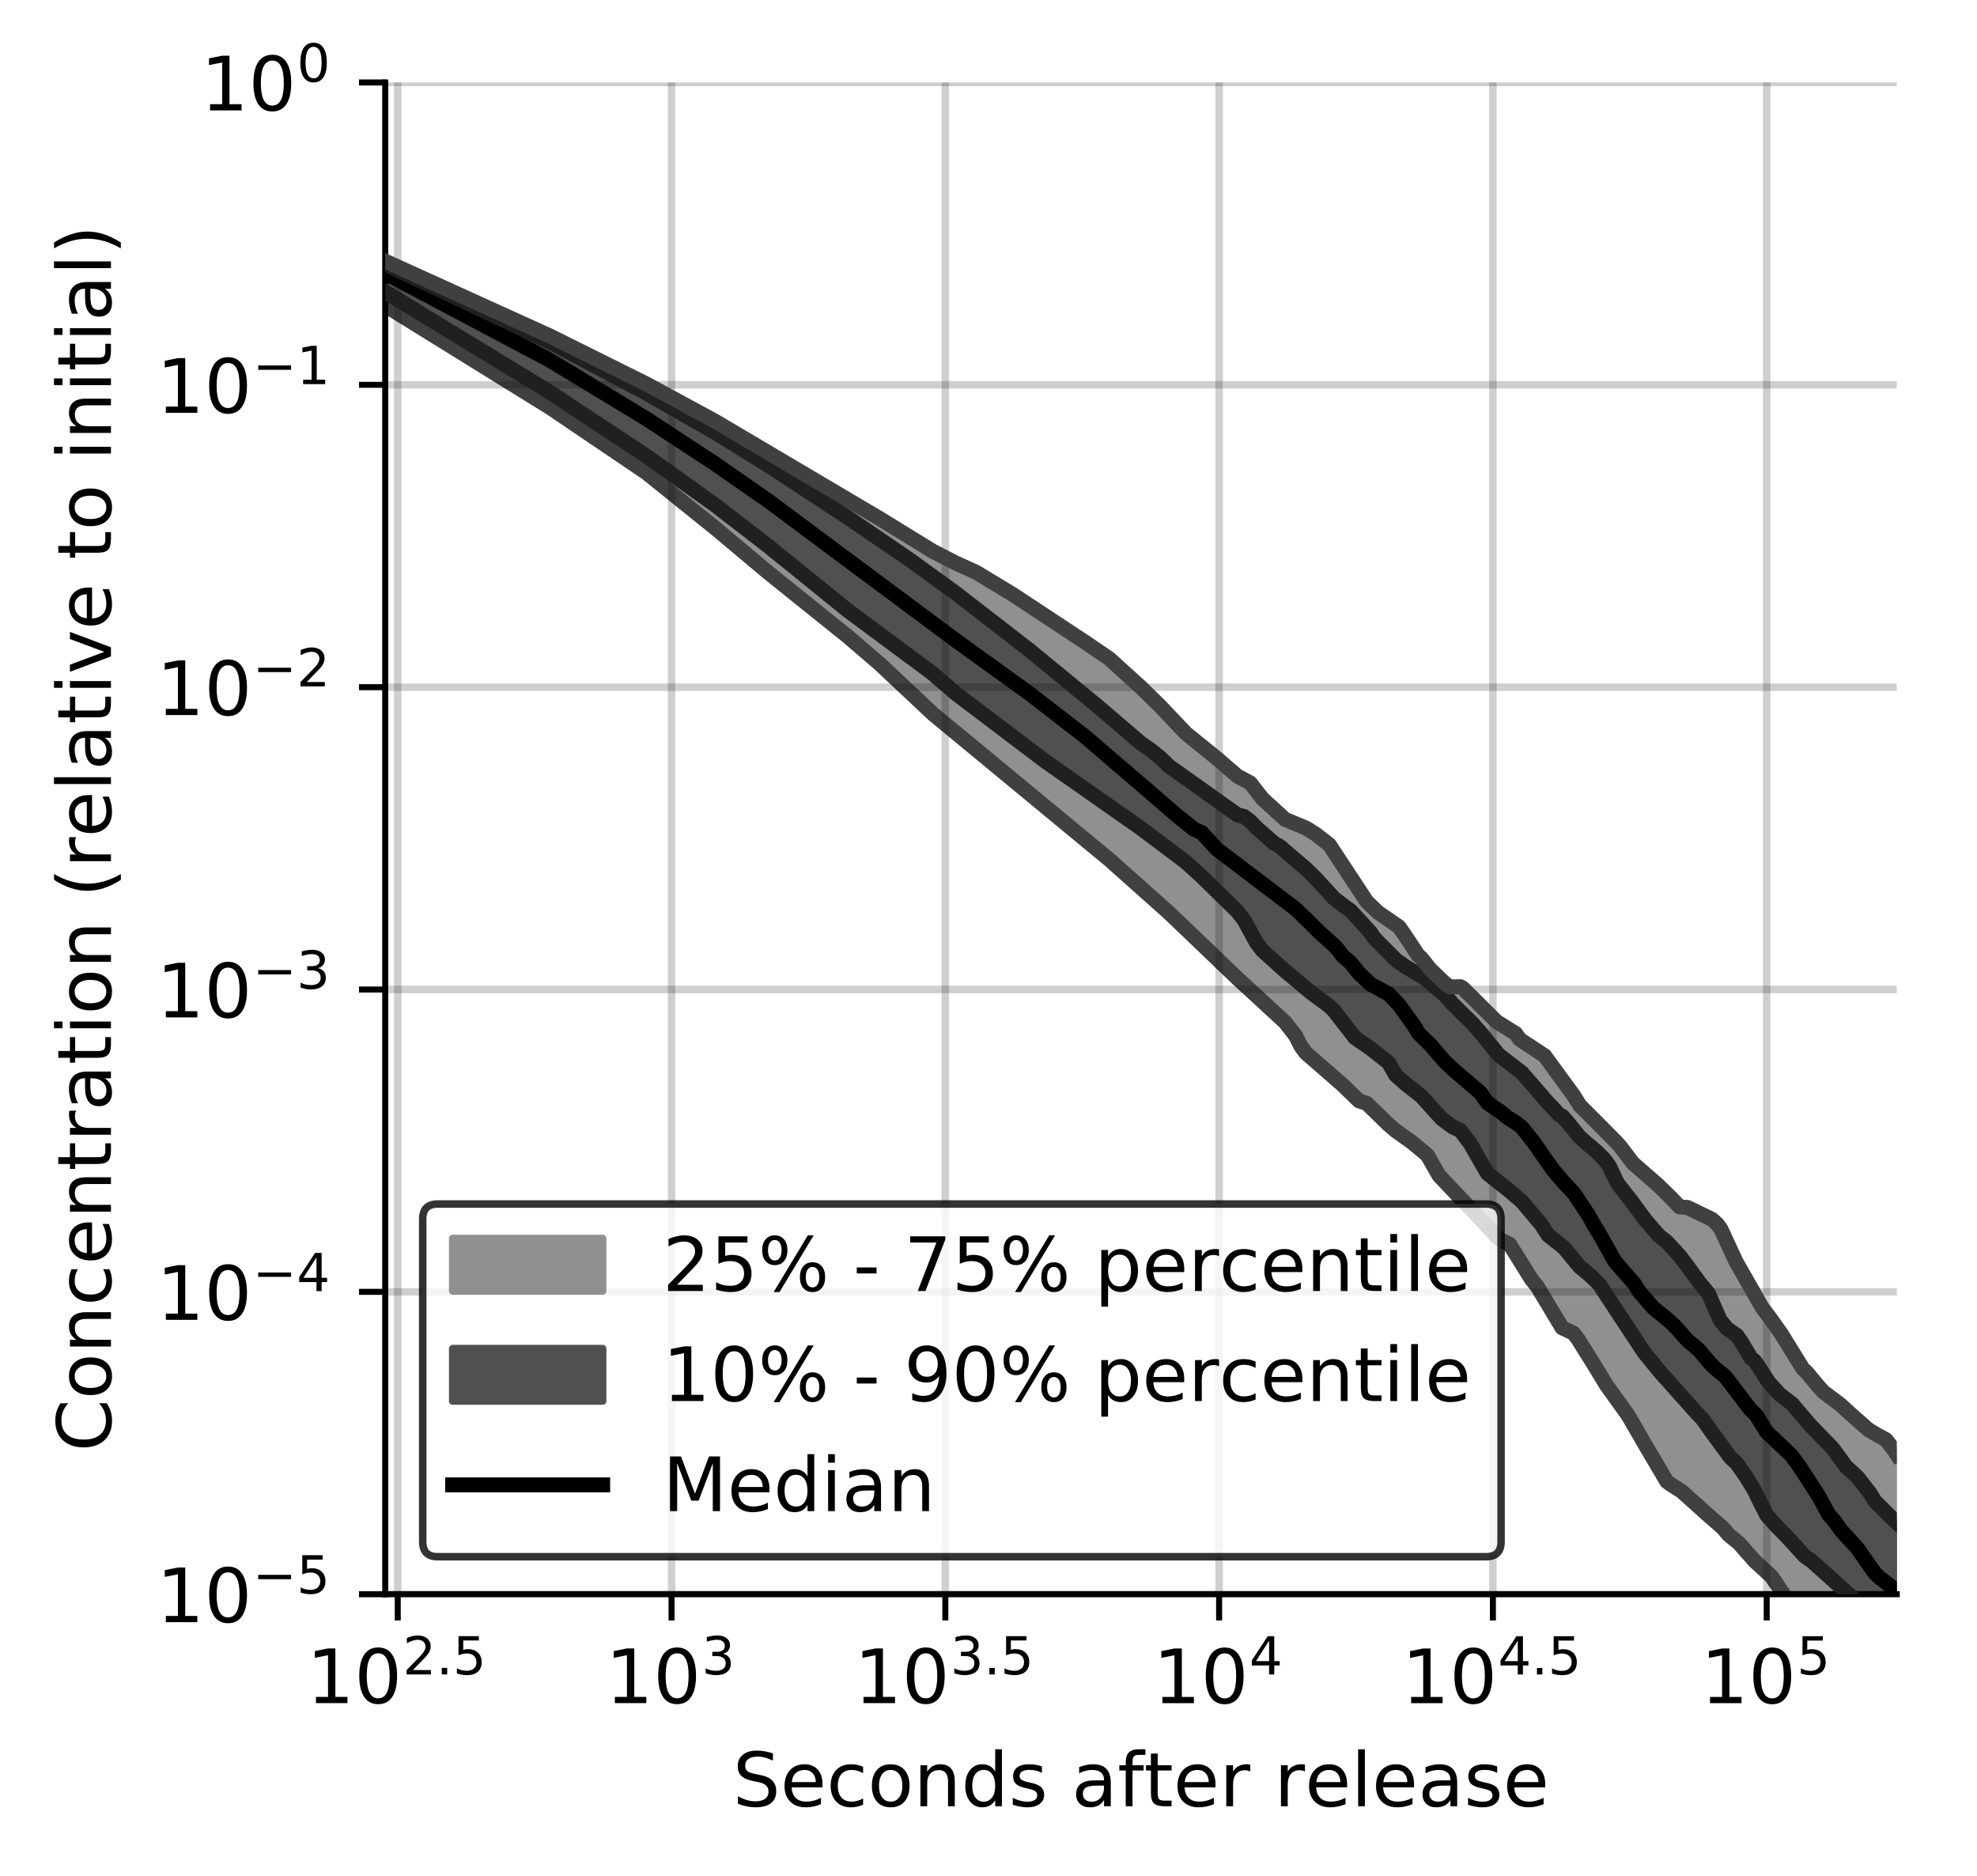 <?xml version="1.0" encoding="utf-8" standalone="no"?>
<!DOCTYPE svg PUBLIC "-//W3C//DTD SVG 1.1//EN"
  "http://www.w3.org/Graphics/SVG/1.1/DTD/svg11.dtd">
<!-- Created with matplotlib (https://matplotlib.org/) -->
<svg height="250.155pt" version="1.1" viewBox="0 0 263.678 250.155" width="263.678pt" xmlns="http://www.w3.org/2000/svg" xmlns:xlink="http://www.w3.org/1999/xlink">
 <defs>
  <style type="text/css">
*{stroke-linecap:butt;stroke-linejoin:round;}
  </style>
 </defs>
 <g id="figure_1">
  <g id="patch_1">
   <path d="M 0 250.155 
L 263.678 250.155 
L 263.678 0 
L 0 0 
z
" style="fill:#ffffff;"/>
  </g>
  <g id="axes_1">
   <g id="patch_2">
    <path d="M 51.378 212.599 
L 252.978 212.599 
L 252.978 10.999 
L 51.378 10.999 
z
" style="fill:#ffffff;"/>
   </g>
   <g id="PolyCollection_1">
    <defs>
     <path d="M 51.378 -215.318 
L 51.378 -209.422 
L 73.363 -195.805 
L 86.223 -187.104 
L 95.348 -179.763 
L 102.426 -173.83 
L 108.208 -169.224 
L 113.098 -165.256 
L 117.333 -161.619 
L 121.069 -158.12 
L 124.41 -154.97 
L 127.433 -152.487 
L 130.193 -150.206 
L 132.732 -148.107 
L 135.082 -146.172 
L 137.271 -144.371 
L 139.318 -142.669 
L 141.241 -141.091 
L 143.054 -139.586 
L 144.768 -138.167 
L 146.395 -136.828 
L 147.943 -135.529 
L 149.418 -134.241 
L 150.828 -133.005 
L 152.178 -131.794 
L 153.473 -130.791 
L 154.717 -129.592 
L 155.914 -128.428 
L 157.067 -127.31 
L 158.18 -126.219 
L 159.256 -125.176 
L 160.296 -124.166 
L 161.303 -123.188 
L 162.279 -122.253 
L 163.226 -121.357 
L 164.145 -120.508 
L 165.038 -119.688 
L 165.908 -118.904 
L 166.753 -118.141 
L 167.577 -117.406 
L 168.38 -116.698 
L 169.163 -116.007 
L 169.928 -115.335 
L 170.674 -114.68 
L 171.403 -113.831 
L 172.116 -112.906 
L 172.813 -112.007 
L 173.495 -110.654 
L 174.163 -109.741 
L 174.817 -109.185 
L 175.458 -108.65 
L 176.086 -108.093 
L 176.702 -107.467 
L 177.306 -107.03 
L 177.899 -106.547 
L 178.481 -106.021 
L 179.052 -105.487 
L 179.614 -104.957 
L 180.165 -104.426 
L 180.708 -103.892 
L 181.241 -103.362 
L 181.765 -103.159 
L 182.281 -103.012 
L 182.788 -102.544 
L 183.288 -102.07 
L 183.779 -101.588 
L 184.264 -101.096 
L 184.741 -100.657 
L 185.21 -100.17 
L 185.674 -99.709 
L 186.13 -99.381 
L 186.58 -99.08 
L 187.023 -98.768 
L 187.461 -98.453 
L 187.892 -98.142 
L 188.318 -97.817 
L 188.738 -97.496 
L 189.153 -97.161 
L 189.562 -96.826 
L 189.966 -96.48 
L 190.365 -96.123 
L 190.759 -95.409 
L 191.148 -94.645 
L 191.533 -93.875 
L 191.913 -93.407 
L 192.288 -92.986 
L 192.659 -92.572 
L 193.026 -92.167 
L 193.388 -91.801 
L 193.747 -91.438 
L 194.101 -91.078 
L 194.451 -90.723 
L 194.798 -90.377 
L 195.141 -90.037 
L 195.48 -89.703 
L 195.816 -89.374 
L 196.148 -89.054 
L 196.477 -88.741 
L 196.802 -88.43 
L 197.124 -88.043 
L 197.443 -87.657 
L 197.758 -87.284 
L 198.071 -86.918 
L 198.38 -86.575 
L 198.687 -86.247 
L 198.99 -85.923 
L 199.291 -85.608 
L 199.589 -85.301 
L 199.884 -84.997 
L 200.176 -84.778 
L 200.466 -84.643 
L 200.753 -84.51 
L 201.037 -84.376 
L 201.319 -84.247 
L 201.599 -83.851 
L 201.876 -83.39 
L 202.15 -82.935 
L 202.422 -82.486 
L 202.692 -82.043 
L 202.96 -81.605 
L 203.226 -81.134 
L 203.489 -80.671 
L 203.75 -80.237 
L 204.009 -79.838 
L 204.266 -79.533 
L 204.52 -79.26 
L 204.773 -78.993 
L 205.024 -78.602 
L 205.273 -78.174 
L 205.519 -77.746 
L 205.764 -77.35 
L 206.007 -77.02 
L 206.249 -76.696 
L 206.488 -76.173 
L 206.725 -75.64 
L 206.961 -75.196 
L 207.195 -74.779 
L 207.428 -74.368 
L 207.658 -73.961 
L 207.887 -73.594 
L 208.115 -73.249 
L 208.341 -73.085 
L 208.565 -72.981 
L 208.787 -72.876 
L 209.008 -72.775 
L 209.228 -72.675 
L 209.446 -72.576 
L 209.662 -72.476 
L 209.877 -72.364 
L 210.091 -72.117 
L 210.303 -71.809 
L 210.514 -71.499 
L 210.723 -71.185 
L 210.931 -70.868 
L 211.138 -70.55 
L 211.343 -70.226 
L 211.547 -69.901 
L 211.75 -69.57 
L 211.951 -69.244 
L 212.151 -68.916 
L 212.35 -68.582 
L 212.548 -68.247 
L 212.744 -67.904 
L 212.939 -67.552 
L 213.133 -67.192 
L 213.326 -66.823 
L 213.518 -66.445 
L 213.708 -66.175 
L 213.898 -65.922 
L 214.086 -65.66 
L 214.273 -65.408 
L 214.459 -65.16 
L 214.644 -64.915 
L 214.828 -64.673 
L 215.011 -64.433 
L 215.192 -64.195 
L 215.373 -63.958 
L 215.553 -63.721 
L 215.731 -63.483 
L 215.909 -63.245 
L 216.086 -63.006 
L 216.262 -62.767 
L 216.436 -62.519 
L 216.61 -62.265 
L 216.783 -62.001 
L 216.955 -61.724 
L 217.126 -61.446 
L 217.296 -61.167 
L 217.465 -60.888 
L 217.633 -60.605 
L 217.801 -60.32 
L 217.967 -60.03 
L 218.133 -59.74 
L 218.298 -59.445 
L 218.462 -59.159 
L 218.625 -58.873 
L 218.787 -58.59 
L 218.948 -58.309 
L 219.109 -58.03 
L 219.269 -57.753 
L 219.428 -57.477 
L 219.586 -57.204 
L 219.743 -56.929 
L 219.9 -56.655 
L 220.056 -56.382 
L 220.211 -56.111 
L 220.365 -55.844 
L 220.519 -55.581 
L 220.672 -55.32 
L 220.824 -55.063 
L 220.975 -54.809 
L 221.126 -54.557 
L 221.276 -54.306 
L 221.425 -54.055 
L 221.574 -53.805 
L 221.721 -53.555 
L 221.869 -53.305 
L 222.015 -53.055 
L 222.161 -52.82 
L 222.306 -52.588 
L 222.451 -52.427 
L 222.594 -52.348 
L 222.738 -52.268 
L 222.88 -52.189 
L 223.022 -52.113 
L 223.163 -52.042 
L 223.304 -51.97 
L 223.444 -51.897 
L 223.584 -51.823 
L 223.722 -51.748 
L 223.861 -51.674 
L 223.998 -51.552 
L 224.135 -51.422 
L 224.272 -51.293 
L 224.407 -51.166 
L 224.543 -51.042 
L 224.677 -50.919 
L 224.811 -50.798 
L 224.945 -50.68 
L 225.078 -50.566 
L 225.21 -50.453 
L 225.342 -50.341 
L 225.474 -50.233 
L 225.604 -50.125 
L 225.735 -50.019 
L 225.864 -49.916 
L 225.994 -49.783 
L 226.122 -49.653 
L 226.25 -49.523 
L 226.378 -49.396 
L 226.505 -49.272 
L 226.632 -49.149 
L 226.758 -49.028 
L 226.884 -48.911 
L 227.009 -48.794 
L 227.133 -48.68 
L 227.257 -48.569 
L 227.381 -48.459 
L 227.504 -48.353 
L 227.627 -48.247 
L 227.749 -48.143 
L 227.871 -48.042 
L 227.992 -47.943 
L 228.113 -47.844 
L 228.233 -47.745 
L 228.353 -47.648 
L 228.473 -47.551 
L 228.592 -47.458 
L 228.71 -47.366 
L 228.829 -47.275 
L 228.946 -47.183 
L 229.063 -47.092 
L 229.18 -47 
L 229.297 -46.908 
L 229.413 -46.814 
L 229.528 -46.72 
L 229.643 -46.588 
L 229.758 -46.424 
L 229.872 -46.262 
L 229.986 -46.102 
L 230.1 -45.944 
L 230.213 -45.787 
L 230.325 -45.653 
L 230.438 -45.569 
L 230.55 -45.485 
L 230.661 -45.402 
L 230.772 -45.32 
L 230.883 -45.239 
L 230.993 -45.161 
L 231.103 -45.086 
L 231.213 -45.014 
L 231.322 -44.943 
L 231.431 -44.873 
L 231.539 -44.804 
L 231.647 -44.69 
L 231.755 -44.568 
L 231.862 -44.443 
L 231.969 -44.316 
L 232.076 -44.186 
L 232.182 -44.053 
L 232.288 -43.92 
L 232.394 -43.782 
L 232.499 -43.643 
L 232.604 -43.503 
L 232.708 -43.363 
L 232.812 -43.221 
L 232.916 -43.08 
L 233.02 -42.937 
L 233.123 -42.796 
L 233.226 -42.7 
L 233.328 -42.604 
L 233.43 -42.51 
L 233.532 -42.416 
L 233.633 -42.322 
L 233.735 -42.231 
L 233.835 -42.142 
L 233.936 -42.053 
L 234.036 -41.965 
L 234.136 -41.879 
L 234.236 -41.794 
L 234.335 -41.71 
L 234.434 -41.628 
L 234.533 -41.547 
L 234.631 -41.468 
L 234.729 -41.39 
L 234.827 -41.312 
L 234.924 -41.236 
L 235.021 -41.163 
L 235.118 -41.09 
L 235.215 -41.018 
L 235.311 -40.948 
L 235.407 -40.879 
L 235.503 -40.812 
L 235.598 -40.745 
L 235.693 -40.649 
L 235.788 -40.534 
L 235.882 -40.419 
L 235.977 -40.301 
L 236.071 -40.181 
L 236.164 -40.06 
L 236.258 -39.937 
L 236.351 -39.813 
L 236.444 -39.688 
L 236.536 -39.562 
L 236.629 -39.434 
L 236.721 -39.303 
L 236.813 -39.17 
L 236.904 -39.034 
L 236.995 -38.896 
L 237.087 -38.754 
L 237.177 -38.611 
L 237.268 -38.467 
L 237.358 -38.321 
L 237.448 -38.173 
L 237.538 -38.023 
L 237.627 -37.872 
L 237.716 -37.718 
L 237.805 -37.563 
L 237.894 -37.405 
L 237.983 -37.245 
L 238.071 -37.106 
L 238.159 -37 
L 238.246 -36.894 
L 238.334 -36.788 
L 238.421 -36.682 
L 238.508 -36.575 
L 238.595 -36.467 
L 238.682 -36.36 
L 238.768 -36.201 
L 238.854 -36.007 
L 238.94 -35.814 
L 239.025 -35.621 
L 239.111 -35.43 
L 239.196 -35.239 
L 239.281 -35.059 
L 239.366 -34.881 
L 239.45 -34.705 
L 239.534 -34.56 
L 239.618 -34.476 
L 239.702 -34.394 
L 239.786 -34.313 
L 239.869 -34.233 
L 239.952 -34.154 
L 240.035 -34.077 
L 240.118 -34.001 
L 240.2 -33.928 
L 240.283 -33.857 
L 240.365 -33.789 
L 240.446 -33.724 
L 240.528 -33.661 
L 240.61 -33.601 
L 240.691 -33.54 
L 240.772 -33.48 
L 240.853 -33.421 
L 240.933 -33.322 
L 241.014 -33.212 
L 241.094 -33.1 
L 241.174 -32.989 
L 241.254 -32.878 
L 241.333 -32.767 
L 241.413 -32.657 
L 241.492 -32.546 
L 241.571 -32.435 
L 241.65 -32.327 
L 241.728 -32.223 
L 241.807 -32.117 
L 241.885 -32.011 
L 241.963 -31.904 
L 242.041 -31.795 
L 242.118 -31.687 
L 242.196 -31.578 
L 242.273 -31.469 
L 242.35 -31.36 
L 242.427 -31.252 
L 242.504 -31.142 
L 242.58 -31.033 
L 242.657 -30.885 
L 242.733 -30.727 
L 242.809 -30.569 
L 242.884 -30.413 
L 242.96 -30.258 
L 243.035 -30.104 
L 243.111 -29.952 
L 243.186 -29.802 
L 243.261 -29.652 
L 243.335 -29.505 
L 243.41 -29.36 
L 243.484 -29.216 
L 243.559 -29.074 
L 243.633 -28.977 
L 243.706 -28.917 
L 243.78 -28.859 
L 243.854 -28.801 
L 243.927 -28.745 
L 244 -28.69 
L 244.073 -28.635 
L 244.146 -28.581 
L 244.219 -28.528 
L 244.291 -28.428 
L 244.363 -28.316 
L 244.436 -28.204 
L 244.508 -28.094 
L 244.579 -27.984 
L 244.651 -27.875 
L 244.723 -27.766 
L 244.794 -27.658 
L 244.865 -27.552 
L 244.936 -27.446 
L 245.007 -27.341 
L 245.078 -27.238 
L 245.148 -27.14 
L 245.219 -27.043 
L 245.289 -26.947 
L 245.359 -26.852 
L 245.429 -26.757 
L 245.499 -26.662 
L 245.568 -26.568 
L 245.638 -26.473 
L 245.707 -26.379 
L 245.776 -26.286 
L 245.845 -26.194 
L 245.914 -26.102 
L 245.983 -26.011 
L 246.052 -25.92 
L 246.12 -25.83 
L 246.188 -25.739 
L 246.256 -25.67 
L 246.324 -25.629 
L 246.392 -25.589 
L 246.46 -25.548 
L 246.528 -25.507 
L 246.595 -25.466 
L 246.662 -25.424 
L 246.729 -25.383 
L 246.796 -25.341 
L 246.863 -25.299 
L 246.93 -25.257 
L 246.996 -25.213 
L 247.063 -25.17 
L 247.129 -25.126 
L 247.195 -25.082 
L 247.261 -25.037 
L 247.327 -24.992 
L 247.393 -24.947 
L 247.459 -24.901 
L 247.524 -24.856 
L 247.589 -24.81 
L 247.655 -24.763 
L 247.72 -24.716 
L 247.785 -24.669 
L 247.849 -24.621 
L 247.914 -24.573 
L 247.979 -24.523 
L 248.043 -24.474 
L 248.107 -24.424 
L 248.171 -24.374 
L 248.235 -24.324 
L 248.299 -24.275 
L 248.363 -24.225 
L 248.427 -24.175 
L 248.49 -24.125 
L 248.553 -24.075 
L 248.617 -24.024 
L 248.68 -23.972 
L 248.743 -23.92 
L 248.806 -23.868 
L 248.868 -23.824 
L 248.931 -23.78 
L 248.994 -23.736 
L 249.056 -23.692 
L 249.118 -23.649 
L 249.18 -23.606 
L 249.242 -23.564 
L 249.304 -23.522 
L 249.366 -23.48 
L 249.428 -23.438 
L 249.489 -23.396 
L 249.551 -23.354 
L 249.612 -23.313 
L 249.673 -23.272 
L 249.734 -23.232 
L 249.795 -23.192 
L 249.856 -23.153 
L 249.917 -23.114 
L 249.977 -23.076 
L 250.038 -23.038 
L 250.098 -23.002 
L 250.158 -22.965 
L 250.218 -22.929 
L 250.278 -22.893 
L 250.338 -22.857 
L 250.398 -22.822 
L 250.458 -22.788 
L 250.517 -22.755 
L 250.577 -22.723 
L 250.636 -22.691 
L 250.695 -22.66 
L 250.754 -22.63 
L 250.813 -22.602 
L 250.872 -22.574 
L 250.931 -22.546 
L 250.99 -22.519 
L 251.048 -22.493 
L 251.107 -22.468 
L 251.165 -22.443 
L 251.223 -22.42 
L 251.282 -22.398 
L 251.34 -22.376 
L 251.398 -22.356 
L 251.455 -22.337 
L 251.513 -22.318 
L 251.571 -22.301 
L 251.628 -22.284 
L 251.686 -22.269 
L 251.743 -22.254 
L 251.8 -22.239 
L 251.857 -22.226 
L 251.914 -22.212 
L 251.971 -22.2 
L 252.028 -22.188 
L 252.085 -22.178 
L 252.141 -22.168 
L 252.198 -22.157 
L 252.254 -22.148 
L 252.31 -22.138 
L 252.367 -22.13 
L 252.423 -22.123 
L 252.479 -22.116 
L 252.535 -22.109 
L 252.59 -22.104 
L 252.646 -22.098 
L 252.702 -22.093 
L 252.757 -22.088 
L 252.812 -22.083 
L 252.868 -22.078 
L 252.923 -22.074 
L 252.978 -22.071 
L 252.978 -56.221 
L 252.978 -56.221 
L 252.923 -56.306 
L 252.868 -56.389 
L 252.812 -56.471 
L 252.757 -56.555 
L 252.702 -56.637 
L 252.646 -56.718 
L 252.59 -56.799 
L 252.535 -56.88 
L 252.479 -56.96 
L 252.423 -57.039 
L 252.367 -57.118 
L 252.31 -57.196 
L 252.254 -57.273 
L 252.198 -57.349 
L 252.141 -57.424 
L 252.085 -57.498 
L 252.028 -57.572 
L 251.971 -57.645 
L 251.914 -57.718 
L 251.857 -57.789 
L 251.8 -57.86 
L 251.743 -57.931 
L 251.686 -58 
L 251.628 -58.067 
L 251.571 -58.134 
L 251.513 -58.202 
L 251.455 -58.268 
L 251.398 -58.334 
L 251.34 -58.399 
L 251.282 -58.463 
L 251.223 -58.48 
L 251.165 -58.497 
L 251.107 -58.518 
L 251.048 -58.537 
L 250.99 -58.559 
L 250.931 -58.582 
L 250.872 -58.604 
L 250.813 -58.626 
L 250.754 -58.651 
L 250.695 -58.677 
L 250.636 -58.702 
L 250.577 -58.729 
L 250.517 -58.75 
L 250.458 -58.774 
L 250.398 -58.799 
L 250.338 -58.825 
L 250.278 -58.852 
L 250.218 -58.88 
L 250.158 -58.91 
L 250.098 -58.939 
L 250.038 -58.969 
L 249.977 -59 
L 249.917 -59.033 
L 249.856 -59.066 
L 249.795 -59.102 
L 249.734 -59.138 
L 249.673 -59.175 
L 249.612 -59.214 
L 249.551 -59.254 
L 249.489 -59.293 
L 249.428 -59.334 
L 249.366 -59.377 
L 249.304 -59.42 
L 249.242 -59.464 
L 249.18 -59.509 
L 249.118 -59.554 
L 249.056 -59.6 
L 248.994 -59.648 
L 248.931 -59.696 
L 248.868 -59.744 
L 248.806 -59.794 
L 248.743 -59.846 
L 248.68 -59.9 
L 248.617 -59.954 
L 248.553 -60.01 
L 248.49 -60.061 
L 248.427 -60.109 
L 248.363 -60.16 
L 248.299 -60.213 
L 248.235 -60.267 
L 248.171 -60.32 
L 248.107 -60.376 
L 248.043 -60.434 
L 247.979 -60.493 
L 247.914 -60.552 
L 247.849 -60.613 
L 247.785 -60.674 
L 247.72 -60.736 
L 247.655 -60.799 
L 247.589 -60.86 
L 247.524 -60.923 
L 247.459 -60.986 
L 247.393 -61.051 
L 247.327 -61.114 
L 247.261 -61.178 
L 247.195 -61.244 
L 247.129 -61.308 
L 247.063 -61.371 
L 246.996 -61.435 
L 246.93 -61.498 
L 246.863 -61.562 
L 246.796 -61.626 
L 246.729 -61.69 
L 246.662 -61.755 
L 246.595 -61.818 
L 246.528 -61.882 
L 246.46 -61.946 
L 246.392 -62.008 
L 246.324 -62.073 
L 246.256 -62.135 
L 246.188 -62.197 
L 246.12 -62.259 
L 246.052 -62.319 
L 245.983 -62.381 
L 245.914 -62.441 
L 245.845 -62.502 
L 245.776 -62.562 
L 245.707 -62.621 
L 245.638 -62.68 
L 245.568 -62.74 
L 245.499 -62.802 
L 245.429 -62.859 
L 245.359 -62.916 
L 245.289 -62.974 
L 245.219 -63.03 
L 245.148 -63.087 
L 245.078 -63.142 
L 245.007 -63.198 
L 244.936 -63.253 
L 244.865 -63.307 
L 244.794 -63.36 
L 244.723 -63.414 
L 244.651 -63.467 
L 244.579 -63.519 
L 244.508 -63.571 
L 244.436 -63.621 
L 244.363 -63.675 
L 244.291 -63.729 
L 244.219 -63.783 
L 244.146 -63.836 
L 244.073 -63.89 
L 244 -63.944 
L 243.927 -64 
L 243.854 -64.056 
L 243.78 -64.112 
L 243.706 -64.166 
L 243.633 -64.22 
L 243.559 -64.274 
L 243.484 -64.328 
L 243.41 -64.383 
L 243.335 -64.436 
L 243.261 -64.489 
L 243.186 -64.541 
L 243.111 -64.592 
L 243.035 -64.645 
L 242.96 -64.694 
L 242.884 -64.79 
L 242.809 -64.895 
L 242.733 -65.001 
L 242.657 -65.103 
L 242.58 -65.205 
L 242.504 -65.306 
L 242.427 -65.409 
L 242.35 -65.507 
L 242.273 -65.607 
L 242.196 -65.706 
L 242.118 -65.803 
L 242.041 -65.896 
L 241.963 -65.991 
L 241.885 -66.085 
L 241.807 -66.179 
L 241.728 -66.272 
L 241.65 -66.366 
L 241.571 -66.458 
L 241.492 -66.551 
L 241.413 -66.643 
L 241.333 -66.735 
L 241.254 -66.825 
L 241.174 -66.917 
L 241.094 -67.005 
L 241.014 -67.094 
L 240.933 -67.184 
L 240.853 -67.274 
L 240.772 -67.362 
L 240.691 -67.406 
L 240.61 -67.45 
L 240.528 -67.537 
L 240.446 -67.64 
L 240.365 -67.743 
L 240.283 -67.846 
L 240.2 -67.949 
L 240.118 -68.054 
L 240.035 -68.153 
L 239.952 -68.252 
L 239.869 -68.352 
L 239.786 -68.481 
L 239.702 -68.631 
L 239.618 -68.782 
L 239.534 -68.938 
L 239.45 -69.094 
L 239.366 -69.246 
L 239.281 -69.371 
L 239.196 -69.497 
L 239.111 -69.626 
L 239.025 -69.755 
L 238.94 -69.889 
L 238.854 -70.026 
L 238.768 -70.164 
L 238.682 -70.307 
L 238.595 -70.453 
L 238.508 -70.601 
L 238.421 -70.752 
L 238.334 -70.906 
L 238.246 -71.064 
L 238.159 -71.226 
L 238.071 -71.394 
L 237.983 -71.558 
L 237.894 -71.721 
L 237.805 -71.879 
L 237.716 -72.034 
L 237.627 -72.185 
L 237.538 -72.336 
L 237.448 -72.481 
L 237.358 -72.625 
L 237.268 -72.762 
L 237.177 -72.898 
L 237.087 -73.031 
L 236.995 -73.159 
L 236.904 -73.284 
L 236.813 -73.409 
L 236.721 -73.534 
L 236.629 -73.658 
L 236.536 -73.78 
L 236.444 -73.904 
L 236.351 -74.025 
L 236.258 -74.147 
L 236.164 -74.267 
L 236.071 -74.386 
L 235.977 -74.505 
L 235.882 -74.624 
L 235.788 -74.744 
L 235.693 -74.864 
L 235.598 -74.987 
L 235.503 -75.11 
L 235.407 -75.237 
L 235.311 -75.368 
L 235.215 -75.503 
L 235.118 -75.642 
L 235.021 -75.788 
L 234.924 -75.935 
L 234.827 -76.087 
L 234.729 -76.243 
L 234.631 -76.404 
L 234.533 -76.568 
L 234.434 -76.733 
L 234.335 -76.899 
L 234.236 -77.069 
L 234.136 -77.241 
L 234.036 -77.417 
L 233.936 -77.593 
L 233.835 -77.773 
L 233.735 -77.956 
L 233.633 -78.14 
L 233.532 -78.327 
L 233.43 -78.514 
L 233.328 -78.696 
L 233.226 -78.879 
L 233.123 -79.064 
L 233.02 -79.246 
L 232.916 -79.429 
L 232.812 -79.615 
L 232.708 -79.8 
L 232.604 -79.982 
L 232.499 -80.167 
L 232.394 -80.355 
L 232.288 -80.547 
L 232.182 -80.737 
L 232.076 -80.927 
L 231.969 -81.117 
L 231.862 -81.31 
L 231.755 -81.503 
L 231.647 -81.697 
L 231.539 -81.892 
L 231.431 -82.088 
L 231.322 -82.282 
L 231.213 -82.477 
L 231.103 -82.674 
L 230.993 -82.877 
L 230.883 -83.07 
L 230.772 -83.332 
L 230.661 -83.597 
L 230.55 -83.861 
L 230.438 -84.128 
L 230.325 -84.392 
L 230.213 -84.656 
L 230.1 -84.919 
L 229.986 -85.181 
L 229.872 -85.443 
L 229.758 -85.707 
L 229.643 -85.97 
L 229.528 -86.234 
L 229.413 -86.487 
L 229.297 -86.619 
L 229.18 -86.749 
L 229.063 -86.874 
L 228.946 -87.001 
L 228.829 -87.127 
L 228.71 -87.246 
L 228.592 -87.357 
L 228.473 -87.451 
L 228.353 -87.54 
L 228.233 -87.628 
L 228.113 -87.711 
L 227.992 -87.793 
L 227.871 -87.868 
L 227.749 -87.944 
L 227.627 -88.015 
L 227.504 -88.081 
L 227.381 -88.146 
L 227.257 -88.209 
L 227.133 -88.266 
L 227.009 -88.327 
L 226.884 -88.383 
L 226.758 -88.437 
L 226.632 -88.489 
L 226.505 -88.539 
L 226.378 -88.59 
L 226.25 -88.64 
L 226.122 -88.689 
L 225.994 -88.737 
L 225.864 -88.788 
L 225.735 -88.839 
L 225.604 -88.891 
L 225.474 -88.948 
L 225.342 -89.005 
L 225.21 -89.064 
L 225.078 -89.124 
L 224.945 -89.183 
L 224.811 -89.209 
L 224.677 -89.214 
L 224.543 -89.217 
L 224.407 -89.217 
L 224.272 -89.218 
L 224.135 -89.221 
L 223.998 -89.221 
L 223.861 -89.283 
L 223.722 -89.45 
L 223.584 -89.619 
L 223.444 -89.787 
L 223.304 -89.954 
L 223.163 -90.114 
L 223.022 -90.271 
L 222.88 -90.43 
L 222.738 -90.584 
L 222.594 -90.733 
L 222.451 -90.877 
L 222.306 -91.018 
L 222.161 -91.149 
L 222.015 -91.285 
L 221.869 -91.427 
L 221.721 -91.566 
L 221.574 -91.71 
L 221.425 -91.853 
L 221.276 -91.988 
L 221.126 -92.124 
L 220.975 -92.258 
L 220.824 -92.396 
L 220.672 -92.536 
L 220.519 -92.669 
L 220.365 -92.804 
L 220.211 -92.939 
L 220.056 -93.072 
L 219.9 -93.205 
L 219.743 -93.341 
L 219.586 -93.48 
L 219.428 -93.62 
L 219.269 -93.754 
L 219.109 -93.895 
L 218.948 -94.036 
L 218.787 -94.178 
L 218.625 -94.318 
L 218.462 -94.461 
L 218.298 -94.601 
L 218.133 -94.743 
L 217.967 -94.885 
L 217.801 -95.023 
L 217.633 -95.163 
L 217.465 -95.335 
L 217.296 -95.566 
L 217.126 -95.805 
L 216.955 -96.04 
L 216.783 -96.281 
L 216.61 -96.528 
L 216.436 -96.776 
L 216.262 -97.029 
L 216.086 -97.279 
L 215.909 -97.521 
L 215.731 -97.694 
L 215.553 -97.864 
L 215.373 -98.034 
L 215.192 -98.212 
L 215.011 -98.397 
L 214.828 -98.57 
L 214.644 -98.745 
L 214.459 -98.925 
L 214.273 -99.114 
L 214.086 -99.305 
L 213.898 -99.511 
L 213.708 -99.717 
L 213.518 -99.925 
L 213.326 -100.127 
L 213.133 -100.328 
L 212.939 -100.534 
L 212.744 -100.734 
L 212.548 -100.939 
L 212.35 -101.136 
L 212.151 -101.333 
L 211.951 -101.533 
L 211.75 -101.723 
L 211.547 -101.913 
L 211.343 -102.106 
L 211.138 -102.286 
L 210.931 -102.451 
L 210.723 -102.707 
L 210.514 -102.869 
L 210.303 -103.283 
L 210.091 -103.686 
L 209.877 -104.07 
L 209.662 -104.36 
L 209.446 -104.663 
L 209.228 -104.968 
L 209.008 -105.272 
L 208.787 -105.578 
L 208.565 -105.89 
L 208.341 -106.199 
L 208.115 -106.508 
L 207.887 -106.815 
L 207.658 -107.122 
L 207.428 -107.434 
L 207.195 -107.747 
L 206.961 -108.07 
L 206.725 -108.393 
L 206.488 -108.714 
L 206.249 -109.042 
L 206.007 -109.365 
L 205.764 -109.609 
L 205.519 -109.775 
L 205.273 -109.933 
L 205.024 -110.084 
L 204.773 -110.242 
L 204.52 -110.399 
L 204.266 -110.553 
L 204.009 -110.714 
L 203.75 -110.877 
L 203.489 -111.043 
L 203.226 -111.218 
L 202.96 -111.385 
L 202.692 -111.552 
L 202.422 -111.856 
L 202.15 -112.327 
L 201.876 -112.514 
L 201.599 -112.693 
L 201.319 -112.87 
L 201.037 -113.051 
L 200.753 -113.225 
L 200.466 -113.401 
L 200.176 -113.576 
L 199.884 -113.745 
L 199.589 -113.922 
L 199.291 -114.204 
L 198.99 -114.487 
L 198.687 -114.772 
L 198.38 -115.068 
L 198.071 -115.371 
L 197.758 -115.68 
L 197.443 -115.994 
L 197.124 -116.316 
L 196.802 -116.645 
L 196.477 -116.972 
L 196.148 -117.318 
L 195.816 -117.662 
L 195.48 -118.01 
L 195.141 -118.355 
L 194.798 -118.568 
L 194.451 -118.621 
L 194.101 -118.604 
L 193.747 -118.575 
L 193.388 -118.539 
L 193.026 -118.822 
L 192.659 -119.068 
L 192.288 -119.264 
L 191.913 -119.684 
L 191.533 -120.1 
L 191.148 -120.507 
L 190.759 -120.895 
L 190.365 -121.313 
L 189.966 -121.851 
L 189.562 -122.397 
L 189.153 -122.736 
L 188.738 -123.311 
L 188.318 -123.964 
L 187.892 -124.627 
L 187.461 -125.303 
L 187.023 -125.985 
L 186.58 -126.556 
L 186.13 -126.865 
L 185.674 -127.178 
L 185.21 -127.502 
L 184.741 -127.819 
L 184.264 -128.156 
L 183.779 -128.492 
L 183.288 -128.888 
L 182.788 -129.388 
L 182.281 -129.93 
L 181.765 -130.477 
L 181.241 -131.298 
L 180.708 -132.144 
L 180.165 -133.009 
L 179.614 -133.89 
L 179.052 -134.774 
L 178.481 -135.671 
L 177.899 -136.578 
L 177.306 -137.487 
L 176.702 -138.01 
L 176.086 -138.475 
L 175.458 -138.933 
L 174.817 -139.367 
L 174.163 -139.738 
L 173.495 -140.072 
L 172.813 -140.363 
L 172.116 -140.614 
L 171.403 -140.882 
L 170.674 -141.526 
L 169.928 -142.239 
L 169.163 -142.943 
L 168.38 -143.641 
L 167.577 -144.653 
L 166.753 -145.738 
L 165.908 -146.217 
L 165.038 -146.655 
L 164.145 -147.441 
L 163.226 -148.248 
L 162.279 -149.035 
L 161.303 -149.844 
L 160.296 -150.666 
L 159.256 -151.513 
L 158.18 -152.352 
L 157.067 -153.473 
L 155.914 -154.734 
L 154.717 -155.999 
L 153.473 -157.245 
L 152.178 -158.484 
L 150.828 -159.732 
L 149.418 -161.021 
L 147.943 -162.327 
L 146.395 -163.403 
L 144.768 -164.487 
L 143.054 -165.631 
L 141.241 -166.815 
L 139.318 -168.077 
L 137.271 -169.458 
L 135.082 -170.878 
L 132.732 -172.36 
L 130.193 -173.837 
L 127.433 -175.09 
L 124.41 -176.642 
L 121.069 -178.654 
L 117.333 -180.993 
L 113.098 -183.515 
L 108.208 -186.432 
L 102.426 -189.829 
L 95.348 -193.996 
L 86.223 -198.942 
L 73.363 -205.338 
L 51.378 -215.318 
z
" id="m509db237fe" style="stroke:#909090;"/>
    </defs>
    <g clip-path="url(#pe411cf84ae)">
     <use style="fill:#909090;stroke:#909090;" x="0" xlink:href="#m509db237fe" y="250.155"/>
    </g>
   </g>
   <g id="PolyCollection_2">
    <defs>
     <path d="M 51.378 -214.913 
L 51.378 -211.224 
L 73.363 -197.831 
L 86.223 -189.334 
L 95.348 -182.821 
L 102.426 -177.357 
L 108.208 -172.642 
L 113.098 -168.72 
L 117.333 -165.579 
L 121.069 -162.798 
L 124.41 -160.325 
L 127.433 -157.707 
L 130.193 -155.597 
L 132.732 -153.674 
L 135.082 -151.759 
L 137.271 -150.175 
L 139.318 -148.706 
L 141.241 -147.372 
L 143.054 -146.141 
L 144.768 -145.038 
L 146.395 -143.919 
L 147.943 -142.83 
L 149.418 -141.783 
L 150.828 -140.669 
L 152.178 -139.688 
L 153.473 -138.728 
L 154.717 -137.818 
L 155.914 -136.946 
L 157.067 -136.069 
L 158.18 -135.169 
L 159.256 -134.242 
L 160.296 -133.242 
L 161.303 -132.265 
L 162.279 -131.319 
L 163.226 -130.397 
L 164.145 -129.495 
L 165.038 -128.606 
L 165.908 -127.495 
L 166.753 -125.83 
L 167.577 -124.444 
L 168.38 -123.398 
L 169.163 -122.659 
L 169.928 -121.979 
L 170.674 -121.32 
L 171.403 -120.672 
L 172.116 -120.048 
L 172.813 -119.433 
L 173.495 -118.824 
L 174.163 -118.304 
L 174.817 -117.816 
L 175.458 -117.349 
L 176.086 -116.886 
L 176.702 -116.432 
L 177.306 -115.979 
L 177.899 -115.396 
L 178.481 -114.615 
L 179.052 -113.838 
L 179.614 -113.07 
L 180.165 -112.303 
L 180.708 -111.779 
L 181.241 -111.434 
L 181.765 -111.08 
L 182.281 -110.716 
L 182.788 -110.343 
L 183.288 -109.97 
L 183.779 -109.588 
L 184.264 -109.201 
L 184.741 -108.819 
L 185.21 -108.433 
L 185.674 -107.553 
L 186.13 -106.802 
L 186.58 -106.356 
L 187.023 -105.99 
L 187.461 -105.623 
L 187.892 -105.306 
L 188.318 -105.051 
L 188.738 -104.809 
L 189.153 -104.441 
L 189.562 -103.973 
L 189.966 -103.512 
L 190.365 -103.061 
L 190.759 -102.619 
L 191.148 -102.182 
L 191.533 -101.755 
L 191.913 -101.335 
L 192.288 -100.961 
L 192.659 -100.664 
L 193.026 -100.381 
L 193.388 -100.109 
L 193.747 -99.874 
L 194.101 -99.738 
L 194.451 -99.611 
L 194.798 -99.383 
L 195.141 -98.96 
L 195.48 -98.42 
L 195.816 -98.071 
L 196.148 -97.56 
L 196.477 -96.992 
L 196.802 -96.422 
L 197.124 -95.842 
L 197.443 -95.253 
L 197.758 -94.661 
L 198.071 -94.076 
L 198.38 -93.672 
L 198.687 -93.444 
L 198.99 -93.214 
L 199.291 -92.982 
L 199.589 -92.748 
L 199.884 -92.509 
L 200.176 -92.267 
L 200.466 -92.031 
L 200.753 -91.798 
L 201.037 -91.573 
L 201.319 -91.348 
L 201.599 -91.122 
L 201.876 -90.896 
L 202.15 -90.672 
L 202.422 -90.447 
L 202.692 -90.221 
L 202.96 -89.943 
L 203.226 -89.644 
L 203.489 -89.351 
L 203.75 -89.068 
L 204.009 -88.784 
L 204.266 -88.51 
L 204.52 -88.236 
L 204.773 -87.968 
L 205.024 -87.702 
L 205.273 -87.367 
L 205.519 -86.916 
L 205.764 -86.488 
L 206.007 -86.094 
L 206.249 -85.705 
L 206.488 -85.43 
L 206.725 -85.25 
L 206.961 -85.108 
L 207.195 -84.969 
L 207.428 -84.821 
L 207.658 -84.66 
L 207.887 -84.483 
L 208.115 -84.287 
L 208.341 -84.067 
L 208.565 -83.791 
L 208.787 -83.507 
L 209.008 -83.22 
L 209.228 -82.922 
L 209.446 -82.621 
L 209.662 -82.314 
L 209.877 -82.002 
L 210.091 -81.78 
L 210.303 -81.577 
L 210.514 -81.4 
L 210.723 -81.188 
L 210.931 -81.057 
L 211.138 -80.865 
L 211.343 -80.662 
L 211.547 -80.459 
L 211.75 -80.274 
L 211.951 -80.137 
L 212.151 -80.006 
L 212.35 -79.828 
L 212.548 -79.617 
L 212.744 -79.409 
L 212.939 -79.205 
L 213.133 -79.007 
L 213.326 -78.862 
L 213.518 -78.528 
L 213.708 -78.265 
L 213.898 -78.004 
L 214.086 -77.7 
L 214.273 -77.402 
L 214.459 -77.112 
L 214.644 -76.83 
L 214.828 -76.555 
L 215.011 -76.286 
L 215.192 -76.025 
L 215.373 -75.77 
L 215.553 -75.52 
L 215.731 -75.276 
L 215.909 -74.98 
L 216.086 -74.666 
L 216.262 -74.368 
L 216.436 -74.072 
L 216.61 -73.779 
L 216.783 -73.494 
L 216.955 -73.209 
L 217.126 -72.929 
L 217.296 -72.649 
L 217.465 -72.374 
L 217.633 -72.103 
L 217.801 -71.83 
L 217.967 -71.562 
L 218.133 -71.31 
L 218.298 -71.129 
L 218.462 -70.956 
L 218.625 -70.786 
L 218.787 -70.513 
L 218.948 -70.261 
L 219.109 -70.016 
L 219.269 -69.813 
L 219.428 -69.606 
L 219.586 -69.369 
L 219.743 -69.218 
L 219.9 -69.054 
L 220.056 -68.836 
L 220.211 -68.621 
L 220.365 -68.43 
L 220.519 -68.245 
L 220.672 -68.061 
L 220.824 -67.879 
L 220.975 -67.699 
L 221.126 -67.522 
L 221.276 -67.349 
L 221.425 -67.176 
L 221.574 -67.005 
L 221.721 -66.836 
L 221.869 -66.667 
L 222.015 -66.501 
L 222.161 -66.338 
L 222.306 -66.177 
L 222.451 -66.02 
L 222.594 -65.865 
L 222.738 -65.689 
L 222.88 -65.498 
L 223.022 -65.307 
L 223.163 -65.115 
L 223.304 -64.925 
L 223.444 -64.752 
L 223.584 -64.619 
L 223.722 -64.487 
L 223.861 -64.379 
L 223.998 -64.321 
L 224.135 -64.16 
L 224.272 -63.994 
L 224.407 -63.832 
L 224.543 -63.671 
L 224.677 -63.512 
L 224.811 -63.356 
L 224.945 -63.203 
L 225.078 -63.052 
L 225.21 -62.902 
L 225.342 -62.756 
L 225.474 -62.61 
L 225.604 -62.469 
L 225.735 -62.328 
L 225.864 -62.189 
L 225.994 -62.052 
L 226.122 -61.917 
L 226.25 -61.794 
L 226.378 -61.675 
L 226.505 -61.558 
L 226.632 -61.444 
L 226.758 -61.331 
L 226.884 -61.22 
L 227.009 -61.076 
L 227.133 -60.843 
L 227.257 -60.638 
L 227.381 -60.467 
L 227.504 -60.296 
L 227.627 -60.125 
L 227.749 -59.954 
L 227.871 -59.783 
L 227.992 -59.612 
L 228.113 -59.44 
L 228.233 -59.268 
L 228.353 -59.096 
L 228.473 -58.923 
L 228.592 -58.75 
L 228.71 -58.564 
L 228.829 -58.375 
L 228.946 -58.188 
L 229.063 -58.004 
L 229.18 -57.821 
L 229.297 -57.655 
L 229.413 -57.523 
L 229.528 -57.392 
L 229.643 -57.256 
L 229.758 -57.11 
L 229.872 -56.96 
L 229.986 -56.809 
L 230.1 -56.655 
L 230.213 -56.501 
L 230.325 -56.342 
L 230.438 -56.183 
L 230.55 -56.022 
L 230.661 -55.888 
L 230.772 -55.803 
L 230.883 -55.717 
L 230.993 -55.63 
L 231.103 -55.543 
L 231.213 -55.455 
L 231.322 -55.367 
L 231.431 -55.276 
L 231.539 -55.138 
L 231.647 -54.998 
L 231.755 -54.857 
L 231.862 -54.712 
L 231.969 -54.567 
L 232.076 -54.421 
L 232.182 -54.273 
L 232.288 -54.123 
L 232.394 -53.971 
L 232.499 -53.821 
L 232.604 -53.67 
L 232.708 -53.518 
L 232.812 -53.367 
L 232.916 -53.177 
L 233.02 -52.984 
L 233.123 -52.795 
L 233.226 -52.611 
L 233.328 -52.446 
L 233.43 -52.283 
L 233.532 -52.121 
L 233.633 -51.96 
L 233.735 -51.805 
L 233.835 -51.651 
L 233.936 -51.5 
L 234.036 -51.333 
L 234.136 -51.115 
L 234.236 -50.897 
L 234.335 -50.68 
L 234.434 -50.465 
L 234.533 -50.251 
L 234.631 -50.037 
L 234.729 -49.822 
L 234.827 -49.608 
L 234.924 -49.398 
L 235.021 -49.191 
L 235.118 -48.985 
L 235.215 -48.782 
L 235.311 -48.58 
L 235.407 -48.401 
L 235.503 -48.279 
L 235.598 -48.156 
L 235.693 -48.035 
L 235.788 -47.914 
L 235.882 -47.793 
L 235.977 -47.671 
L 236.071 -47.552 
L 236.164 -47.433 
L 236.258 -47.315 
L 236.351 -47.208 
L 236.444 -47.122 
L 236.536 -47.035 
L 236.629 -46.948 
L 236.721 -46.861 
L 236.813 -46.774 
L 236.904 -46.687 
L 236.995 -46.599 
L 237.087 -46.51 
L 237.177 -46.423 
L 237.268 -46.335 
L 237.358 -46.245 
L 237.448 -46.156 
L 237.538 -46.066 
L 237.627 -45.975 
L 237.716 -45.885 
L 237.805 -45.793 
L 237.894 -45.701 
L 237.983 -45.608 
L 238.071 -45.515 
L 238.159 -45.42 
L 238.246 -45.325 
L 238.334 -45.229 
L 238.421 -45.133 
L 238.508 -45.034 
L 238.595 -44.935 
L 238.682 -44.835 
L 238.768 -44.734 
L 238.854 -44.631 
L 238.94 -44.528 
L 239.025 -44.422 
L 239.111 -44.333 
L 239.196 -44.25 
L 239.281 -44.166 
L 239.366 -44.082 
L 239.45 -43.996 
L 239.534 -43.91 
L 239.618 -43.823 
L 239.702 -43.735 
L 239.786 -43.647 
L 239.869 -43.558 
L 239.952 -43.468 
L 240.035 -43.378 
L 240.118 -43.288 
L 240.2 -43.197 
L 240.283 -43.106 
L 240.365 -43.014 
L 240.446 -42.922 
L 240.528 -42.83 
L 240.61 -42.736 
L 240.691 -42.642 
L 240.772 -42.594 
L 240.853 -42.543 
L 240.933 -42.491 
L 241.014 -42.437 
L 241.094 -42.381 
L 241.174 -42.324 
L 241.254 -42.266 
L 241.333 -42.208 
L 241.413 -42.149 
L 241.492 -42.089 
L 241.571 -42.028 
L 241.65 -41.966 
L 241.728 -41.902 
L 241.807 -41.833 
L 241.885 -41.751 
L 241.963 -41.671 
L 242.041 -41.593 
L 242.118 -41.505 
L 242.196 -41.418 
L 242.273 -41.334 
L 242.35 -41.26 
L 242.427 -41.194 
L 242.504 -41.128 
L 242.58 -41.064 
L 242.657 -40.999 
L 242.733 -40.938 
L 242.809 -40.876 
L 242.884 -40.815 
L 242.96 -40.754 
L 243.035 -40.694 
L 243.111 -40.635 
L 243.186 -40.575 
L 243.261 -40.517 
L 243.335 -40.458 
L 243.41 -40.4 
L 243.484 -40.341 
L 243.559 -40.282 
L 243.633 -40.223 
L 243.706 -40.163 
L 243.78 -40.103 
L 243.854 -40.043 
L 243.927 -39.981 
L 244 -39.921 
L 244.073 -39.86 
L 244.146 -39.8 
L 244.219 -39.738 
L 244.291 -39.678 
L 244.363 -39.616 
L 244.436 -39.554 
L 244.508 -39.489 
L 244.579 -39.425 
L 244.651 -39.36 
L 244.723 -39.294 
L 244.794 -39.228 
L 244.865 -39.161 
L 244.936 -39.094 
L 245.007 -39.027 
L 245.078 -38.958 
L 245.148 -38.889 
L 245.219 -38.82 
L 245.289 -38.751 
L 245.359 -38.681 
L 245.429 -38.611 
L 245.499 -38.54 
L 245.568 -38.468 
L 245.638 -38.396 
L 245.707 -38.324 
L 245.776 -38.253 
L 245.845 -38.181 
L 245.914 -38.11 
L 245.983 -38.039 
L 246.052 -37.968 
L 246.12 -37.91 
L 246.188 -37.855 
L 246.256 -37.799 
L 246.324 -37.744 
L 246.392 -37.689 
L 246.46 -37.635 
L 246.528 -37.58 
L 246.595 -37.527 
L 246.662 -37.474 
L 246.729 -37.42 
L 246.796 -37.367 
L 246.863 -37.314 
L 246.93 -37.261 
L 246.996 -37.208 
L 247.063 -37.155 
L 247.129 -37.104 
L 247.195 -37.051 
L 247.261 -36.999 
L 247.327 -36.904 
L 247.393 -36.802 
L 247.459 -36.701 
L 247.524 -36.601 
L 247.589 -36.502 
L 247.655 -36.402 
L 247.72 -36.304 
L 247.785 -36.206 
L 247.849 -36.11 
L 247.914 -36.014 
L 247.979 -35.919 
L 248.043 -35.838 
L 248.107 -35.763 
L 248.171 -35.687 
L 248.235 -35.612 
L 248.299 -35.539 
L 248.363 -35.466 
L 248.427 -35.393 
L 248.49 -35.321 
L 248.553 -35.25 
L 248.617 -35.179 
L 248.68 -35.108 
L 248.743 -35.037 
L 248.806 -34.966 
L 248.868 -34.896 
L 248.931 -34.828 
L 248.994 -34.76 
L 249.056 -34.694 
L 249.118 -34.629 
L 249.18 -34.565 
L 249.242 -34.502 
L 249.304 -34.407 
L 249.366 -34.264 
L 249.428 -34.122 
L 249.489 -33.98 
L 249.551 -33.839 
L 249.612 -33.716 
L 249.673 -33.628 
L 249.734 -33.542 
L 249.795 -33.486 
L 249.856 -33.434 
L 249.917 -33.383 
L 249.977 -33.334 
L 250.038 -33.287 
L 250.098 -33.24 
L 250.158 -33.194 
L 250.218 -33.15 
L 250.278 -33.106 
L 250.338 -33.064 
L 250.398 -33.022 
L 250.458 -32.982 
L 250.517 -32.942 
L 250.577 -32.905 
L 250.636 -32.868 
L 250.695 -32.831 
L 250.754 -32.795 
L 250.813 -32.76 
L 250.872 -32.726 
L 250.931 -32.686 
L 250.99 -32.643 
L 251.048 -32.601 
L 251.107 -32.559 
L 251.165 -32.517 
L 251.223 -32.476 
L 251.282 -32.434 
L 251.34 -32.393 
L 251.398 -32.352 
L 251.455 -32.311 
L 251.513 -32.269 
L 251.571 -32.228 
L 251.628 -32.187 
L 251.686 -32.146 
L 251.743 -32.104 
L 251.8 -32.062 
L 251.857 -32.026 
L 251.914 -31.992 
L 251.971 -31.959 
L 252.028 -31.926 
L 252.085 -31.893 
L 252.141 -31.859 
L 252.198 -31.824 
L 252.254 -31.789 
L 252.31 -31.753 
L 252.367 -31.716 
L 252.423 -31.679 
L 252.479 -31.642 
L 252.535 -31.604 
L 252.59 -31.566 
L 252.646 -31.528 
L 252.702 -31.489 
L 252.757 -31.449 
L 252.812 -31.41 
L 252.868 -31.369 
L 252.923 -31.329 
L 252.978 -31.288 
L 252.978 -47.102 
L 252.978 -47.102 
L 252.923 -47.154 
L 252.868 -47.206 
L 252.812 -47.258 
L 252.757 -47.31 
L 252.702 -47.363 
L 252.646 -47.415 
L 252.59 -47.468 
L 252.535 -47.522 
L 252.479 -47.575 
L 252.423 -47.629 
L 252.367 -47.683 
L 252.31 -47.736 
L 252.254 -47.789 
L 252.198 -47.843 
L 252.141 -47.896 
L 252.085 -47.948 
L 252.028 -48 
L 251.971 -48.053 
L 251.914 -48.105 
L 251.857 -48.157 
L 251.8 -48.208 
L 251.743 -48.259 
L 251.686 -48.323 
L 251.628 -48.388 
L 251.571 -48.454 
L 251.513 -48.521 
L 251.455 -48.588 
L 251.398 -48.652 
L 251.34 -48.703 
L 251.282 -48.755 
L 251.223 -48.807 
L 251.165 -48.86 
L 251.107 -48.914 
L 251.048 -48.969 
L 250.99 -49.024 
L 250.931 -49.081 
L 250.872 -49.137 
L 250.813 -49.194 
L 250.754 -49.252 
L 250.695 -49.311 
L 250.636 -49.37 
L 250.577 -49.429 
L 250.517 -49.489 
L 250.458 -49.55 
L 250.398 -49.611 
L 250.338 -49.674 
L 250.278 -49.736 
L 250.218 -49.8 
L 250.158 -49.864 
L 250.098 -49.928 
L 250.038 -49.993 
L 249.977 -50.059 
L 249.917 -50.125 
L 249.856 -50.25 
L 249.795 -50.389 
L 249.734 -50.528 
L 249.673 -50.667 
L 249.612 -50.78 
L 249.551 -50.86 
L 249.489 -50.94 
L 249.428 -51.02 
L 249.366 -51.1 
L 249.304 -51.18 
L 249.242 -51.261 
L 249.18 -51.342 
L 249.118 -51.423 
L 249.056 -51.476 
L 248.994 -51.527 
L 248.931 -51.58 
L 248.868 -51.632 
L 248.806 -51.71 
L 248.743 -51.792 
L 248.68 -51.874 
L 248.617 -51.958 
L 248.553 -52.043 
L 248.49 -52.129 
L 248.427 -52.216 
L 248.363 -52.304 
L 248.299 -52.392 
L 248.235 -52.48 
L 248.171 -52.57 
L 248.107 -52.661 
L 248.043 -52.752 
L 247.979 -52.845 
L 247.914 -52.937 
L 247.849 -53.029 
L 247.785 -53.123 
L 247.72 -53.217 
L 247.655 -53.311 
L 247.589 -53.374 
L 247.524 -53.436 
L 247.459 -53.498 
L 247.393 -53.56 
L 247.327 -53.621 
L 247.261 -53.682 
L 247.195 -53.744 
L 247.129 -53.806 
L 247.063 -53.867 
L 246.996 -53.928 
L 246.93 -53.989 
L 246.863 -54.05 
L 246.796 -54.111 
L 246.729 -54.166 
L 246.662 -54.218 
L 246.595 -54.269 
L 246.528 -54.321 
L 246.46 -54.373 
L 246.392 -54.426 
L 246.324 -54.481 
L 246.256 -54.537 
L 246.188 -54.593 
L 246.12 -54.651 
L 246.052 -54.71 
L 245.983 -54.769 
L 245.914 -54.831 
L 245.845 -54.894 
L 245.776 -54.959 
L 245.707 -55.025 
L 245.638 -55.093 
L 245.568 -55.21 
L 245.499 -55.328 
L 245.429 -55.444 
L 245.359 -55.56 
L 245.289 -55.675 
L 245.219 -55.789 
L 245.148 -55.902 
L 245.078 -56.015 
L 245.007 -56.127 
L 244.936 -56.24 
L 244.865 -56.351 
L 244.794 -56.46 
L 244.723 -56.57 
L 244.651 -56.68 
L 244.579 -56.788 
L 244.508 -56.896 
L 244.436 -57.002 
L 244.363 -57.108 
L 244.291 -57.208 
L 244.219 -57.304 
L 244.146 -57.399 
L 244.073 -57.491 
L 244 -57.584 
L 243.927 -57.676 
L 243.854 -57.767 
L 243.78 -57.859 
L 243.706 -57.951 
L 243.633 -58.04 
L 243.559 -58.13 
L 243.484 -58.22 
L 243.41 -58.305 
L 243.335 -58.367 
L 243.261 -58.43 
L 243.186 -58.494 
L 243.111 -58.558 
L 243.035 -58.622 
L 242.96 -58.688 
L 242.884 -58.752 
L 242.809 -58.818 
L 242.733 -58.885 
L 242.657 -58.952 
L 242.58 -59.019 
L 242.504 -59.087 
L 242.427 -59.162 
L 242.35 -59.244 
L 242.273 -59.323 
L 242.196 -59.401 
L 242.118 -59.475 
L 242.041 -59.545 
L 241.963 -59.615 
L 241.885 -59.684 
L 241.807 -59.752 
L 241.728 -59.818 
L 241.65 -59.892 
L 241.571 -59.969 
L 241.492 -60.046 
L 241.413 -60.124 
L 241.333 -60.203 
L 241.254 -60.283 
L 241.174 -60.363 
L 241.094 -60.441 
L 241.014 -60.523 
L 240.933 -60.604 
L 240.853 -60.685 
L 240.772 -60.767 
L 240.691 -60.85 
L 240.61 -60.933 
L 240.528 -61.041 
L 240.446 -61.151 
L 240.365 -61.261 
L 240.283 -61.372 
L 240.2 -61.482 
L 240.118 -61.593 
L 240.035 -61.702 
L 239.952 -61.811 
L 239.869 -61.918 
L 239.786 -62.025 
L 239.702 -62.131 
L 239.618 -62.237 
L 239.534 -62.34 
L 239.45 -62.444 
L 239.366 -62.546 
L 239.281 -62.648 
L 239.196 -62.75 
L 239.111 -62.852 
L 239.025 -62.934 
L 238.94 -63.01 
L 238.854 -63.086 
L 238.768 -63.161 
L 238.682 -63.233 
L 238.595 -63.305 
L 238.508 -63.377 
L 238.421 -63.448 
L 238.334 -63.518 
L 238.246 -63.589 
L 238.159 -63.658 
L 238.071 -63.727 
L 237.983 -63.794 
L 237.894 -63.856 
L 237.805 -63.914 
L 237.716 -63.972 
L 237.627 -64.03 
L 237.538 -64.09 
L 237.448 -64.15 
L 237.358 -64.212 
L 237.268 -64.285 
L 237.177 -64.376 
L 237.087 -64.469 
L 236.995 -64.563 
L 236.904 -64.658 
L 236.813 -64.756 
L 236.721 -64.855 
L 236.629 -64.955 
L 236.536 -65.057 
L 236.444 -65.16 
L 236.351 -65.267 
L 236.258 -65.378 
L 236.164 -65.488 
L 236.071 -65.601 
L 235.977 -65.719 
L 235.882 -65.831 
L 235.788 -65.917 
L 235.693 -66.002 
L 235.598 -66.101 
L 235.503 -66.218 
L 235.407 -66.336 
L 235.311 -66.453 
L 235.215 -66.572 
L 235.118 -66.77 
L 235.021 -66.971 
L 234.924 -67.174 
L 234.827 -67.378 
L 234.729 -67.585 
L 234.631 -67.765 
L 234.533 -67.933 
L 234.434 -68.101 
L 234.335 -68.267 
L 234.236 -68.411 
L 234.136 -68.534 
L 234.036 -68.654 
L 233.936 -68.773 
L 233.835 -68.861 
L 233.735 -68.93 
L 233.633 -68.994 
L 233.532 -69.055 
L 233.43 -69.183 
L 233.328 -69.418 
L 233.226 -69.65 
L 233.123 -69.84 
L 233.02 -69.993 
L 232.916 -70.138 
L 232.812 -70.249 
L 232.708 -70.395 
L 232.604 -70.572 
L 232.499 -70.752 
L 232.394 -70.936 
L 232.288 -71.122 
L 232.182 -71.309 
L 232.076 -71.486 
L 231.969 -71.641 
L 231.862 -71.799 
L 231.755 -71.943 
L 231.647 -72.065 
L 231.539 -72.171 
L 231.431 -72.247 
L 231.322 -72.324 
L 231.213 -72.399 
L 231.103 -72.475 
L 230.993 -72.555 
L 230.883 -72.63 
L 230.772 -72.705 
L 230.661 -72.777 
L 230.55 -72.848 
L 230.438 -72.918 
L 230.325 -72.987 
L 230.213 -73.054 
L 230.1 -73.144 
L 229.986 -73.299 
L 229.872 -73.459 
L 229.758 -73.619 
L 229.643 -73.783 
L 229.528 -73.947 
L 229.413 -74.114 
L 229.297 -74.317 
L 229.18 -74.536 
L 229.063 -74.756 
L 228.946 -74.993 
L 228.829 -75.283 
L 228.71 -75.576 
L 228.592 -75.87 
L 228.473 -76.166 
L 228.353 -76.462 
L 228.233 -76.756 
L 228.113 -77.047 
L 227.992 -77.34 
L 227.871 -77.632 
L 227.749 -77.822 
L 227.627 -77.983 
L 227.504 -78.144 
L 227.381 -78.286 
L 227.257 -78.427 
L 227.133 -78.568 
L 227.009 -78.712 
L 226.884 -78.857 
L 226.758 -79.004 
L 226.632 -79.15 
L 226.505 -79.295 
L 226.378 -79.442 
L 226.25 -79.59 
L 226.122 -79.739 
L 225.994 -79.887 
L 225.864 -80.071 
L 225.735 -80.273 
L 225.604 -80.473 
L 225.474 -80.672 
L 225.342 -80.871 
L 225.21 -81.07 
L 225.078 -81.267 
L 224.945 -81.463 
L 224.811 -81.657 
L 224.677 -81.848 
L 224.543 -82.035 
L 224.407 -82.209 
L 224.272 -82.385 
L 224.135 -82.545 
L 223.998 -82.704 
L 223.861 -82.861 
L 223.722 -83.021 
L 223.584 -83.18 
L 223.444 -83.34 
L 223.304 -83.496 
L 223.163 -83.65 
L 223.022 -83.802 
L 222.88 -83.952 
L 222.738 -84.104 
L 222.594 -84.255 
L 222.451 -84.4 
L 222.306 -84.545 
L 222.161 -84.691 
L 222.015 -84.837 
L 221.869 -84.948 
L 221.721 -85.049 
L 221.574 -85.15 
L 221.425 -85.251 
L 221.276 -85.353 
L 221.126 -85.458 
L 220.975 -85.598 
L 220.824 -85.782 
L 220.672 -85.97 
L 220.519 -86.156 
L 220.365 -86.339 
L 220.211 -86.525 
L 220.056 -86.71 
L 219.9 -86.893 
L 219.743 -87.082 
L 219.586 -87.276 
L 219.428 -87.469 
L 219.269 -87.669 
L 219.109 -87.873 
L 218.948 -88.08 
L 218.787 -88.295 
L 218.625 -88.512 
L 218.462 -88.736 
L 218.298 -88.965 
L 218.133 -89.199 
L 217.967 -89.436 
L 217.801 -89.679 
L 217.633 -89.926 
L 217.465 -90.175 
L 217.296 -90.423 
L 217.126 -90.675 
L 216.955 -90.919 
L 216.783 -91.123 
L 216.61 -91.325 
L 216.436 -91.524 
L 216.262 -91.727 
L 216.086 -91.932 
L 215.909 -92.136 
L 215.731 -92.349 
L 215.553 -92.682 
L 215.373 -93.01 
L 215.192 -93.27 
L 215.011 -93.745 
L 214.828 -94.204 
L 214.644 -94.632 
L 214.459 -94.945 
L 214.273 -95.182 
L 214.086 -95.418 
L 213.898 -95.66 
L 213.708 -95.876 
L 213.518 -96.051 
L 213.326 -96.226 
L 213.133 -96.402 
L 212.939 -96.578 
L 212.744 -96.752 
L 212.548 -96.926 
L 212.35 -97.102 
L 212.151 -97.277 
L 211.951 -97.459 
L 211.75 -97.637 
L 211.547 -97.816 
L 211.343 -97.984 
L 211.138 -98.148 
L 210.931 -98.315 
L 210.723 -98.482 
L 210.514 -98.67 
L 210.303 -98.934 
L 210.091 -99.201 
L 209.877 -99.473 
L 209.662 -99.745 
L 209.446 -100.02 
L 209.228 -100.3 
L 209.008 -100.587 
L 208.787 -100.868 
L 208.565 -101.099 
L 208.341 -101.315 
L 208.115 -101.465 
L 207.887 -101.542 
L 207.658 -101.73 
L 207.428 -102.088 
L 207.195 -102.361 
L 206.961 -102.569 
L 206.725 -102.839 
L 206.488 -103.052 
L 206.249 -103.273 
L 206.007 -103.494 
L 205.764 -103.717 
L 205.519 -103.996 
L 205.273 -104.32 
L 205.024 -104.645 
L 204.773 -104.978 
L 204.52 -105.3 
L 204.266 -105.6 
L 204.009 -105.904 
L 203.75 -106.213 
L 203.489 -106.529 
L 203.226 -106.849 
L 202.96 -107.114 
L 202.692 -107.381 
L 202.422 -107.619 
L 202.15 -107.809 
L 201.876 -108.003 
L 201.599 -108.197 
L 201.319 -108.392 
L 201.037 -108.593 
L 200.753 -108.799 
L 200.466 -109.008 
L 200.176 -109.221 
L 199.884 -109.475 
L 199.589 -109.761 
L 199.291 -110.12 
L 198.99 -110.51 
L 198.687 -110.903 
L 198.38 -111.298 
L 198.071 -111.695 
L 197.758 -112.09 
L 197.443 -112.487 
L 197.124 -112.879 
L 196.802 -113.24 
L 196.477 -113.586 
L 196.148 -113.925 
L 195.816 -114.267 
L 195.48 -114.62 
L 195.141 -114.978 
L 194.798 -115.324 
L 194.451 -115.624 
L 194.101 -115.937 
L 193.747 -116.269 
L 193.388 -116.61 
L 193.026 -117.034 
L 192.659 -117.502 
L 192.288 -117.924 
L 191.913 -118.191 
L 191.533 -118.362 
L 191.148 -118.709 
L 190.759 -119.022 
L 190.365 -119.429 
L 189.966 -119.754 
L 189.562 -120.011 
L 189.153 -120.243 
L 188.738 -120.479 
L 188.318 -120.722 
L 187.892 -120.985 
L 187.461 -121.233 
L 187.023 -121.538 
L 186.58 -121.848 
L 186.13 -122.194 
L 185.674 -122.539 
L 185.21 -123.073 
L 184.741 -123.568 
L 184.264 -124.056 
L 183.779 -124.549 
L 183.288 -125.058 
L 182.788 -125.812 
L 182.281 -126.465 
L 181.765 -126.99 
L 181.241 -127.414 
L 180.708 -128.089 
L 180.165 -128.682 
L 179.614 -129.082 
L 179.052 -129.484 
L 178.481 -129.868 
L 177.899 -130.385 
L 177.306 -130.998 
L 176.702 -131.658 
L 176.086 -132.355 
L 175.458 -133.051 
L 174.817 -133.711 
L 174.163 -134.313 
L 173.495 -134.901 
L 172.813 -135.495 
L 172.116 -136.109 
L 171.403 -136.702 
L 170.674 -137.301 
L 169.928 -137.705 
L 169.163 -138.382 
L 168.38 -139.126 
L 167.577 -139.775 
L 166.753 -140.631 
L 165.908 -141.276 
L 165.038 -141.488 
L 164.145 -142.103 
L 163.226 -142.772 
L 162.279 -143.57 
L 161.303 -144.211 
L 160.296 -144.925 
L 159.256 -145.656 
L 158.18 -146.399 
L 157.067 -147.172 
L 155.914 -147.986 
L 154.717 -149.13 
L 153.473 -150.137 
L 152.178 -151.032 
L 150.828 -152.161 
L 149.418 -153.387 
L 147.943 -154.665 
L 146.395 -155.979 
L 144.768 -157.339 
L 143.054 -158.78 
L 141.241 -160.266 
L 139.318 -161.815 
L 137.271 -163.47 
L 135.082 -165.175 
L 132.732 -166.986 
L 130.193 -168.983 
L 127.433 -171.089 
L 124.41 -173.318 
L 121.069 -175.691 
L 117.333 -178.281 
L 113.098 -181.127 
L 108.208 -184.4 
L 102.426 -188.118 
L 95.348 -192.494 
L 86.223 -197.715 
L 73.363 -204.524 
L 51.378 -214.913 
z
" id="m215a669db8" style="stroke:#505050;"/>
    </defs>
    <g clip-path="url(#pe411cf84ae)">
     <use style="fill:#505050;stroke:#505050;" x="0" xlink:href="#m215a669db8" y="250.155"/>
    </g>
   </g>
   <g id="matplotlib.axis_1">
    <g id="xtick_1">
     <g id="line2d_1">
      <defs>
       <path d="M 0 0 
L 0 3.5 
" id="m179dfd62ba" style="stroke:#000000;stroke-width:0.8;"/>
      </defs>
      <g>
       <use style="stroke:#000000;stroke-width:0.8;" x="53.049" xlink:href="#m179dfd62ba" y="212.599"/>
      </g>
     </g>
     <g id="text_1">
      <!-- $10^{2.5}$ -->
      <defs>
       <path d="M 12.406 8.297 
L 28.516 8.297 
L 28.516 63.922 
L 10.984 60.406 
L 10.984 69.391 
L 28.422 72.906 
L 38.281 72.906 
L 38.281 8.297 
L 54.391 8.297 
L 54.391 0 
L 12.406 0 
z
" id="DejaVuSans-49"/>
       <path d="M 31.781 66.406 
Q 24.172 66.406 20.328 58.906 
Q 16.5 51.422 16.5 36.375 
Q 16.5 21.391 20.328 13.891 
Q 24.172 6.391 31.781 6.391 
Q 39.453 6.391 43.281 13.891 
Q 47.125 21.391 47.125 36.375 
Q 47.125 51.422 43.281 58.906 
Q 39.453 66.406 31.781 66.406 
z
M 31.781 74.219 
Q 44.047 74.219 50.516 64.516 
Q 56.984 54.828 56.984 36.375 
Q 56.984 17.969 50.516 8.266 
Q 44.047 -1.422 31.781 -1.422 
Q 19.531 -1.422 13.062 8.266 
Q 6.594 17.969 6.594 36.375 
Q 6.594 54.828 13.062 64.516 
Q 19.531 74.219 31.781 74.219 
z
" id="DejaVuSans-48"/>
       <path d="M 19.188 8.297 
L 53.609 8.297 
L 53.609 0 
L 7.328 0 
L 7.328 8.297 
Q 12.938 14.109 22.625 23.891 
Q 32.328 33.688 34.812 36.531 
Q 39.547 41.844 41.422 45.531 
Q 43.312 49.219 43.312 52.781 
Q 43.312 58.594 39.234 62.25 
Q 35.156 65.922 28.609 65.922 
Q 23.969 65.922 18.812 64.312 
Q 13.672 62.703 7.812 59.422 
L 7.812 69.391 
Q 13.766 71.781 18.938 73 
Q 24.125 74.219 28.422 74.219 
Q 39.75 74.219 46.484 68.547 
Q 53.219 62.891 53.219 53.422 
Q 53.219 48.922 51.531 44.891 
Q 49.859 40.875 45.406 35.406 
Q 44.188 33.984 37.641 27.219 
Q 31.109 20.453 19.188 8.297 
z
" id="DejaVuSans-50"/>
       <path d="M 10.688 12.406 
L 21 12.406 
L 21 0 
L 10.688 0 
z
" id="DejaVuSans-46"/>
       <path d="M 10.797 72.906 
L 49.516 72.906 
L 49.516 64.594 
L 19.828 64.594 
L 19.828 46.734 
Q 21.969 47.469 24.109 47.828 
Q 26.266 48.188 28.422 48.188 
Q 40.625 48.188 47.75 41.5 
Q 54.891 34.812 54.891 23.391 
Q 54.891 11.625 47.562 5.094 
Q 40.234 -1.422 26.906 -1.422 
Q 22.312 -1.422 17.547 -0.641 
Q 12.797 0.141 7.719 1.703 
L 7.719 11.625 
Q 12.109 9.234 16.797 8.062 
Q 21.484 6.891 26.703 6.891 
Q 35.156 6.891 40.078 11.328 
Q 45.016 15.766 45.016 23.391 
Q 45.016 31 40.078 35.438 
Q 35.156 39.891 26.703 39.891 
Q 22.75 39.891 18.812 39.016 
Q 14.891 38.141 10.797 36.281 
z
" id="DejaVuSans-53"/>
      </defs>
      <g transform="translate(40.899 227.198)scale(0.1 -0.1)">
       <use transform="translate(0 0.766)" xlink:href="#DejaVuSans-49"/>
       <use transform="translate(63.623 0.766)" xlink:href="#DejaVuSans-48"/>
       <use transform="translate(128.203 39.047)scale(0.7)" xlink:href="#DejaVuSans-50"/>
       <use transform="translate(172.739 39.047)scale(0.7)" xlink:href="#DejaVuSans-46"/>
       <use transform="translate(194.99 39.047)scale(0.7)" xlink:href="#DejaVuSans-53"/>
      </g>
     </g>
    </g>
    <g id="xtick_2">
     <g id="line2d_2">
      <g>
       <use style="stroke:#000000;stroke-width:0.8;" x="89.565" xlink:href="#m179dfd62ba" y="212.599"/>
      </g>
     </g>
     <g id="text_2">
      <!-- $10^{3}$ -->
      <defs>
       <path d="M 40.578 39.312 
Q 47.656 37.797 51.625 33 
Q 55.609 28.219 55.609 21.188 
Q 55.609 10.406 48.188 4.484 
Q 40.766 -1.422 27.094 -1.422 
Q 22.516 -1.422 17.656 -0.516 
Q 12.797 0.391 7.625 2.203 
L 7.625 11.719 
Q 11.719 9.328 16.594 8.109 
Q 21.484 6.891 26.812 6.891 
Q 36.078 6.891 40.938 10.547 
Q 45.797 14.203 45.797 21.188 
Q 45.797 27.641 41.281 31.266 
Q 36.766 34.906 28.719 34.906 
L 20.219 34.906 
L 20.219 43.016 
L 29.109 43.016 
Q 36.375 43.016 40.234 45.922 
Q 44.094 48.828 44.094 54.297 
Q 44.094 59.906 40.109 62.906 
Q 36.141 65.922 28.719 65.922 
Q 24.656 65.922 20.016 65.031 
Q 15.375 64.156 9.812 62.312 
L 9.812 71.094 
Q 15.438 72.656 20.344 73.438 
Q 25.25 74.219 29.594 74.219 
Q 40.828 74.219 47.359 69.109 
Q 53.906 64.016 53.906 55.328 
Q 53.906 49.266 50.438 45.094 
Q 46.969 40.922 40.578 39.312 
z
" id="DejaVuSans-51"/>
      </defs>
      <g transform="translate(80.765 227.198)scale(0.1 -0.1)">
       <use transform="translate(0 0.766)" xlink:href="#DejaVuSans-49"/>
       <use transform="translate(63.623 0.766)" xlink:href="#DejaVuSans-48"/>
       <use transform="translate(128.203 39.047)scale(0.7)" xlink:href="#DejaVuSans-51"/>
      </g>
     </g>
    </g>
    <g id="xtick_3">
     <g id="line2d_3">
      <g>
       <use style="stroke:#000000;stroke-width:0.8;" x="126.081" xlink:href="#m179dfd62ba" y="212.599"/>
      </g>
     </g>
     <g id="text_3">
      <!-- $10^{3.5}$ -->
      <g transform="translate(113.931 227.198)scale(0.1 -0.1)">
       <use transform="translate(0 0.766)" xlink:href="#DejaVuSans-49"/>
       <use transform="translate(63.623 0.766)" xlink:href="#DejaVuSans-48"/>
       <use transform="translate(128.203 39.047)scale(0.7)" xlink:href="#DejaVuSans-51"/>
       <use transform="translate(172.739 39.047)scale(0.7)" xlink:href="#DejaVuSans-46"/>
       <use transform="translate(194.99 39.047)scale(0.7)" xlink:href="#DejaVuSans-53"/>
      </g>
     </g>
    </g>
    <g id="xtick_4">
     <g id="line2d_4">
      <g>
       <use style="stroke:#000000;stroke-width:0.8;" x="162.597" xlink:href="#m179dfd62ba" y="212.599"/>
      </g>
     </g>
     <g id="text_4">
      <!-- $10^{4}$ -->
      <defs>
       <path d="M 37.797 64.312 
L 12.891 25.391 
L 37.797 25.391 
z
M 35.203 72.906 
L 47.609 72.906 
L 47.609 25.391 
L 58.016 25.391 
L 58.016 17.188 
L 47.609 17.188 
L 47.609 0 
L 37.797 0 
L 37.797 17.188 
L 4.891 17.188 
L 4.891 26.703 
z
" id="DejaVuSans-52"/>
      </defs>
      <g transform="translate(153.797 227.198)scale(0.1 -0.1)">
       <use transform="translate(0 0.684)" xlink:href="#DejaVuSans-49"/>
       <use transform="translate(63.623 0.684)" xlink:href="#DejaVuSans-48"/>
       <use transform="translate(128.203 38.966)scale(0.7)" xlink:href="#DejaVuSans-52"/>
      </g>
     </g>
    </g>
    <g id="xtick_5">
     <g id="line2d_5">
      <g>
       <use style="stroke:#000000;stroke-width:0.8;" x="199.114" xlink:href="#m179dfd62ba" y="212.599"/>
      </g>
     </g>
     <g id="text_5">
      <!-- $10^{4.5}$ -->
      <g transform="translate(186.964 227.198)scale(0.1 -0.1)">
       <use transform="translate(0 0.684)" xlink:href="#DejaVuSans-49"/>
       <use transform="translate(63.623 0.684)" xlink:href="#DejaVuSans-48"/>
       <use transform="translate(128.203 38.966)scale(0.7)" xlink:href="#DejaVuSans-52"/>
       <use transform="translate(172.739 38.966)scale(0.7)" xlink:href="#DejaVuSans-46"/>
       <use transform="translate(194.99 38.966)scale(0.7)" xlink:href="#DejaVuSans-53"/>
      </g>
     </g>
    </g>
    <g id="xtick_6">
     <g id="line2d_6">
      <g>
       <use style="stroke:#000000;stroke-width:0.8;" x="235.63" xlink:href="#m179dfd62ba" y="212.599"/>
      </g>
     </g>
     <g id="text_6">
      <!-- $10^{5}$ -->
      <g transform="translate(226.83 227.198)scale(0.1 -0.1)">
       <use transform="translate(0 0.684)" xlink:href="#DejaVuSans-49"/>
       <use transform="translate(63.623 0.684)" xlink:href="#DejaVuSans-48"/>
       <use transform="translate(128.203 38.966)scale(0.7)" xlink:href="#DejaVuSans-53"/>
      </g>
     </g>
    </g>
    <g id="text_7">
     <!-- Seconds after release -->
     <defs>
      <path d="M 53.516 70.516 
L 53.516 60.891 
Q 47.906 63.578 42.922 64.891 
Q 37.938 66.219 33.297 66.219 
Q 25.25 66.219 20.875 63.094 
Q 16.5 59.969 16.5 54.203 
Q 16.5 49.359 19.406 46.891 
Q 22.312 44.438 30.422 42.922 
L 36.375 41.703 
Q 47.406 39.594 52.656 34.297 
Q 57.906 29 57.906 20.125 
Q 57.906 9.516 50.797 4.047 
Q 43.703 -1.422 29.984 -1.422 
Q 24.812 -1.422 18.969 -0.25 
Q 13.141 0.922 6.891 3.219 
L 6.891 13.375 
Q 12.891 10.016 18.656 8.297 
Q 24.422 6.594 29.984 6.594 
Q 38.422 6.594 43.016 9.906 
Q 47.609 13.234 47.609 19.391 
Q 47.609 24.75 44.312 27.781 
Q 41.016 30.812 33.5 32.328 
L 27.484 33.5 
Q 16.453 35.688 11.516 40.375 
Q 6.594 45.062 6.594 53.422 
Q 6.594 63.094 13.406 68.656 
Q 20.219 74.219 32.172 74.219 
Q 37.312 74.219 42.625 73.281 
Q 47.953 72.359 53.516 70.516 
z
" id="DejaVuSans-83"/>
      <path d="M 56.203 29.594 
L 56.203 25.203 
L 14.891 25.203 
Q 15.484 15.922 20.484 11.062 
Q 25.484 6.203 34.422 6.203 
Q 39.594 6.203 44.453 7.469 
Q 49.312 8.734 54.109 11.281 
L 54.109 2.781 
Q 49.266 0.734 44.188 -0.344 
Q 39.109 -1.422 33.891 -1.422 
Q 20.797 -1.422 13.156 6.188 
Q 5.516 13.812 5.516 26.812 
Q 5.516 40.234 12.766 48.109 
Q 20.016 56 32.328 56 
Q 43.359 56 49.781 48.891 
Q 56.203 41.797 56.203 29.594 
z
M 47.219 32.234 
Q 47.125 39.594 43.094 43.984 
Q 39.062 48.391 32.422 48.391 
Q 24.906 48.391 20.391 44.141 
Q 15.875 39.891 15.188 32.172 
z
" id="DejaVuSans-101"/>
      <path d="M 48.781 52.594 
L 48.781 44.188 
Q 44.969 46.297 41.141 47.344 
Q 37.312 48.391 33.406 48.391 
Q 24.656 48.391 19.812 42.844 
Q 14.984 37.312 14.984 27.297 
Q 14.984 17.281 19.812 11.734 
Q 24.656 6.203 33.406 6.203 
Q 37.312 6.203 41.141 7.25 
Q 44.969 8.297 48.781 10.406 
L 48.781 2.094 
Q 45.016 0.344 40.984 -0.531 
Q 36.969 -1.422 32.422 -1.422 
Q 20.062 -1.422 12.781 6.344 
Q 5.516 14.109 5.516 27.297 
Q 5.516 40.672 12.859 48.328 
Q 20.219 56 33.016 56 
Q 37.156 56 41.109 55.141 
Q 45.062 54.297 48.781 52.594 
z
" id="DejaVuSans-99"/>
      <path d="M 30.609 48.391 
Q 23.391 48.391 19.188 42.75 
Q 14.984 37.109 14.984 27.297 
Q 14.984 17.484 19.156 11.844 
Q 23.344 6.203 30.609 6.203 
Q 37.797 6.203 41.984 11.859 
Q 46.188 17.531 46.188 27.297 
Q 46.188 37.016 41.984 42.703 
Q 37.797 48.391 30.609 48.391 
z
M 30.609 56 
Q 42.328 56 49.016 48.375 
Q 55.719 40.766 55.719 27.297 
Q 55.719 13.875 49.016 6.219 
Q 42.328 -1.422 30.609 -1.422 
Q 18.844 -1.422 12.172 6.219 
Q 5.516 13.875 5.516 27.297 
Q 5.516 40.766 12.172 48.375 
Q 18.844 56 30.609 56 
z
" id="DejaVuSans-111"/>
      <path d="M 54.891 33.016 
L 54.891 0 
L 45.906 0 
L 45.906 32.719 
Q 45.906 40.484 42.875 44.328 
Q 39.844 48.188 33.797 48.188 
Q 26.516 48.188 22.312 43.547 
Q 18.109 38.922 18.109 30.906 
L 18.109 0 
L 9.078 0 
L 9.078 54.688 
L 18.109 54.688 
L 18.109 46.188 
Q 21.344 51.125 25.703 53.562 
Q 30.078 56 35.797 56 
Q 45.219 56 50.047 50.172 
Q 54.891 44.344 54.891 33.016 
z
" id="DejaVuSans-110"/>
      <path d="M 45.406 46.391 
L 45.406 75.984 
L 54.391 75.984 
L 54.391 0 
L 45.406 0 
L 45.406 8.203 
Q 42.578 3.328 38.25 0.953 
Q 33.938 -1.422 27.875 -1.422 
Q 17.969 -1.422 11.734 6.484 
Q 5.516 14.406 5.516 27.297 
Q 5.516 40.188 11.734 48.094 
Q 17.969 56 27.875 56 
Q 33.938 56 38.25 53.625 
Q 42.578 51.266 45.406 46.391 
z
M 14.797 27.297 
Q 14.797 17.391 18.875 11.75 
Q 22.953 6.109 30.078 6.109 
Q 37.203 6.109 41.297 11.75 
Q 45.406 17.391 45.406 27.297 
Q 45.406 37.203 41.297 42.844 
Q 37.203 48.484 30.078 48.484 
Q 22.953 48.484 18.875 42.844 
Q 14.797 37.203 14.797 27.297 
z
" id="DejaVuSans-100"/>
      <path d="M 44.281 53.078 
L 44.281 44.578 
Q 40.484 46.531 36.375 47.5 
Q 32.281 48.484 27.875 48.484 
Q 21.188 48.484 17.844 46.438 
Q 14.5 44.391 14.5 40.281 
Q 14.5 37.156 16.891 35.375 
Q 19.281 33.594 26.516 31.984 
L 29.594 31.297 
Q 39.156 29.25 43.188 25.516 
Q 47.219 21.781 47.219 15.094 
Q 47.219 7.469 41.188 3.016 
Q 35.156 -1.422 24.609 -1.422 
Q 20.219 -1.422 15.453 -0.562 
Q 10.688 0.297 5.422 2 
L 5.422 11.281 
Q 10.406 8.688 15.234 7.391 
Q 20.062 6.109 24.812 6.109 
Q 31.156 6.109 34.562 8.281 
Q 37.984 10.453 37.984 14.406 
Q 37.984 18.062 35.516 20.016 
Q 33.062 21.969 24.703 23.781 
L 21.578 24.516 
Q 13.234 26.266 9.516 29.906 
Q 5.812 33.547 5.812 39.891 
Q 5.812 47.609 11.281 51.797 
Q 16.75 56 26.812 56 
Q 31.781 56 36.172 55.266 
Q 40.578 54.547 44.281 53.078 
z
" id="DejaVuSans-115"/>
      <path id="DejaVuSans-32"/>
      <path d="M 34.281 27.484 
Q 23.391 27.484 19.188 25 
Q 14.984 22.516 14.984 16.5 
Q 14.984 11.719 18.141 8.906 
Q 21.297 6.109 26.703 6.109 
Q 34.188 6.109 38.703 11.406 
Q 43.219 16.703 43.219 25.484 
L 43.219 27.484 
z
M 52.203 31.203 
L 52.203 0 
L 43.219 0 
L 43.219 8.297 
Q 40.141 3.328 35.547 0.953 
Q 30.953 -1.422 24.312 -1.422 
Q 15.922 -1.422 10.953 3.297 
Q 6 8.016 6 15.922 
Q 6 25.141 12.172 29.828 
Q 18.359 34.516 30.609 34.516 
L 43.219 34.516 
L 43.219 35.406 
Q 43.219 41.609 39.141 45 
Q 35.062 48.391 27.688 48.391 
Q 23 48.391 18.547 47.266 
Q 14.109 46.141 10.016 43.891 
L 10.016 52.203 
Q 14.938 54.109 19.578 55.047 
Q 24.219 56 28.609 56 
Q 40.484 56 46.344 49.844 
Q 52.203 43.703 52.203 31.203 
z
" id="DejaVuSans-97"/>
      <path d="M 37.109 75.984 
L 37.109 68.5 
L 28.516 68.5 
Q 23.688 68.5 21.797 66.547 
Q 19.922 64.594 19.922 59.516 
L 19.922 54.688 
L 34.719 54.688 
L 34.719 47.703 
L 19.922 47.703 
L 19.922 0 
L 10.891 0 
L 10.891 47.703 
L 2.297 47.703 
L 2.297 54.688 
L 10.891 54.688 
L 10.891 58.5 
Q 10.891 67.625 15.141 71.797 
Q 19.391 75.984 28.609 75.984 
z
" id="DejaVuSans-102"/>
      <path d="M 18.312 70.219 
L 18.312 54.688 
L 36.812 54.688 
L 36.812 47.703 
L 18.312 47.703 
L 18.312 18.016 
Q 18.312 11.328 20.141 9.422 
Q 21.969 7.516 27.594 7.516 
L 36.812 7.516 
L 36.812 0 
L 27.594 0 
Q 17.188 0 13.234 3.875 
Q 9.281 7.766 9.281 18.016 
L 9.281 47.703 
L 2.688 47.703 
L 2.688 54.688 
L 9.281 54.688 
L 9.281 70.219 
z
" id="DejaVuSans-116"/>
      <path d="M 41.109 46.297 
Q 39.594 47.172 37.812 47.578 
Q 36.031 48 33.891 48 
Q 26.266 48 22.188 43.047 
Q 18.109 38.094 18.109 28.812 
L 18.109 0 
L 9.078 0 
L 9.078 54.688 
L 18.109 54.688 
L 18.109 46.188 
Q 20.953 51.172 25.484 53.578 
Q 30.031 56 36.531 56 
Q 37.453 56 38.578 55.875 
Q 39.703 55.766 41.062 55.516 
z
" id="DejaVuSans-114"/>
      <path d="M 9.422 75.984 
L 18.406 75.984 
L 18.406 0 
L 9.422 0 
z
" id="DejaVuSans-108"/>
     </defs>
     <g transform="translate(97.736 240.876)scale(0.1 -0.1)">
      <use xlink:href="#DejaVuSans-83"/>
      <use x="63.477" xlink:href="#DejaVuSans-101"/>
      <use x="125" xlink:href="#DejaVuSans-99"/>
      <use x="179.98" xlink:href="#DejaVuSans-111"/>
      <use x="241.162" xlink:href="#DejaVuSans-110"/>
      <use x="304.541" xlink:href="#DejaVuSans-100"/>
      <use x="368.018" xlink:href="#DejaVuSans-115"/>
      <use x="420.117" xlink:href="#DejaVuSans-32"/>
      <use x="451.904" xlink:href="#DejaVuSans-97"/>
      <use x="513.184" xlink:href="#DejaVuSans-102"/>
      <use x="548.373" xlink:href="#DejaVuSans-116"/>
      <use x="587.582" xlink:href="#DejaVuSans-101"/>
      <use x="649.105" xlink:href="#DejaVuSans-114"/>
      <use x="690.219" xlink:href="#DejaVuSans-32"/>
      <use x="722.006" xlink:href="#DejaVuSans-114"/>
      <use x="763.088" xlink:href="#DejaVuSans-101"/>
      <use x="824.611" xlink:href="#DejaVuSans-108"/>
      <use x="852.395" xlink:href="#DejaVuSans-101"/>
      <use x="913.918" xlink:href="#DejaVuSans-97"/>
      <use x="975.197" xlink:href="#DejaVuSans-115"/>
      <use x="1027.297" xlink:href="#DejaVuSans-101"/>
     </g>
    </g>
   </g>
   <g id="matplotlib.axis_2">
    <g id="ytick_1">
     <g id="line2d_7">
      <defs>
       <path d="M 0 0 
L -3.5 0 
" id="mc26aa93400" style="stroke:#000000;stroke-width:0.8;"/>
      </defs>
      <g>
       <use style="stroke:#000000;stroke-width:0.8;" x="51.378" xlink:href="#mc26aa93400" y="212.599"/>
      </g>
     </g>
     <g id="text_8">
      <!-- $10^{-5}$ -->
      <defs>
       <path d="M 10.594 35.5 
L 73.188 35.5 
L 73.188 27.203 
L 10.594 27.203 
z
" id="DejaVuSans-8722"/>
      </defs>
      <g transform="translate(20.878 216.398)scale(0.1 -0.1)">
       <use transform="translate(0 0.684)" xlink:href="#DejaVuSans-49"/>
       <use transform="translate(63.623 0.684)" xlink:href="#DejaVuSans-48"/>
       <use transform="translate(128.203 38.966)scale(0.7)" xlink:href="#DejaVuSans-8722"/>
       <use transform="translate(186.855 38.966)scale(0.7)" xlink:href="#DejaVuSans-53"/>
      </g>
     </g>
    </g>
    <g id="ytick_2">
     <g id="line2d_8">
      <g>
       <use style="stroke:#000000;stroke-width:0.8;" x="51.378" xlink:href="#mc26aa93400" y="172.279"/>
      </g>
     </g>
     <g id="text_9">
      <!-- $10^{-4}$ -->
      <g transform="translate(20.878 176.078)scale(0.1 -0.1)">
       <use transform="translate(0 0.684)" xlink:href="#DejaVuSans-49"/>
       <use transform="translate(63.623 0.684)" xlink:href="#DejaVuSans-48"/>
       <use transform="translate(128.203 38.966)scale(0.7)" xlink:href="#DejaVuSans-8722"/>
       <use transform="translate(186.855 38.966)scale(0.7)" xlink:href="#DejaVuSans-52"/>
      </g>
     </g>
    </g>
    <g id="ytick_3">
     <g id="line2d_9">
      <g>
       <use style="stroke:#000000;stroke-width:0.8;" x="51.378" xlink:href="#mc26aa93400" y="131.959"/>
      </g>
     </g>
     <g id="text_10">
      <!-- $10^{-3}$ -->
      <g transform="translate(20.878 135.758)scale(0.1 -0.1)">
       <use transform="translate(0 0.766)" xlink:href="#DejaVuSans-49"/>
       <use transform="translate(63.623 0.766)" xlink:href="#DejaVuSans-48"/>
       <use transform="translate(128.203 39.047)scale(0.7)" xlink:href="#DejaVuSans-8722"/>
       <use transform="translate(186.855 39.047)scale(0.7)" xlink:href="#DejaVuSans-51"/>
      </g>
     </g>
    </g>
    <g id="ytick_4">
     <g id="line2d_10">
      <g>
       <use style="stroke:#000000;stroke-width:0.8;" x="51.378" xlink:href="#mc26aa93400" y="91.639"/>
      </g>
     </g>
     <g id="text_11">
      <!-- $10^{-2}$ -->
      <g transform="translate(20.878 95.438)scale(0.1 -0.1)">
       <use transform="translate(0 0.766)" xlink:href="#DejaVuSans-49"/>
       <use transform="translate(63.623 0.766)" xlink:href="#DejaVuSans-48"/>
       <use transform="translate(128.203 39.047)scale(0.7)" xlink:href="#DejaVuSans-8722"/>
       <use transform="translate(186.855 39.047)scale(0.7)" xlink:href="#DejaVuSans-50"/>
      </g>
     </g>
    </g>
    <g id="ytick_5">
     <g id="line2d_11">
      <g>
       <use style="stroke:#000000;stroke-width:0.8;" x="51.378" xlink:href="#mc26aa93400" y="51.319"/>
      </g>
     </g>
     <g id="text_12">
      <!-- $10^{-1}$ -->
      <g transform="translate(20.878 55.118)scale(0.1 -0.1)">
       <use transform="translate(0 0.684)" xlink:href="#DejaVuSans-49"/>
       <use transform="translate(63.623 0.684)" xlink:href="#DejaVuSans-48"/>
       <use transform="translate(128.203 38.966)scale(0.7)" xlink:href="#DejaVuSans-8722"/>
       <use transform="translate(186.855 38.966)scale(0.7)" xlink:href="#DejaVuSans-49"/>
      </g>
     </g>
    </g>
    <g id="ytick_6">
     <g id="line2d_12">
      <g>
       <use style="stroke:#000000;stroke-width:0.8;" x="51.378" xlink:href="#mc26aa93400" y="10.999"/>
      </g>
     </g>
     <g id="text_13">
      <!-- $10^{0}$ -->
      <g transform="translate(26.778 14.798)scale(0.1 -0.1)">
       <use transform="translate(0 0.766)" xlink:href="#DejaVuSans-49"/>
       <use transform="translate(63.623 0.766)" xlink:href="#DejaVuSans-48"/>
       <use transform="translate(128.203 39.047)scale(0.7)" xlink:href="#DejaVuSans-48"/>
      </g>
     </g>
    </g>
    <g id="text_14">
     <!-- Concentration (relative to initial) -->
     <defs>
      <path d="M 64.406 67.281 
L 64.406 56.891 
Q 59.422 61.531 53.781 63.812 
Q 48.141 66.109 41.797 66.109 
Q 29.297 66.109 22.656 58.469 
Q 16.016 50.828 16.016 36.375 
Q 16.016 21.969 22.656 14.328 
Q 29.297 6.688 41.797 6.688 
Q 48.141 6.688 53.781 8.984 
Q 59.422 11.281 64.406 15.922 
L 64.406 5.609 
Q 59.234 2.094 53.438 0.328 
Q 47.656 -1.422 41.219 -1.422 
Q 24.656 -1.422 15.125 8.703 
Q 5.609 18.844 5.609 36.375 
Q 5.609 53.953 15.125 64.078 
Q 24.656 74.219 41.219 74.219 
Q 47.75 74.219 53.531 72.484 
Q 59.328 70.75 64.406 67.281 
z
" id="DejaVuSans-67"/>
      <path d="M 9.422 54.688 
L 18.406 54.688 
L 18.406 0 
L 9.422 0 
z
M 9.422 75.984 
L 18.406 75.984 
L 18.406 64.594 
L 9.422 64.594 
z
" id="DejaVuSans-105"/>
      <path d="M 31 75.875 
Q 24.469 64.656 21.281 53.656 
Q 18.109 42.672 18.109 31.391 
Q 18.109 20.125 21.312 9.062 
Q 24.516 -2 31 -13.188 
L 23.188 -13.188 
Q 15.875 -1.703 12.234 9.375 
Q 8.594 20.453 8.594 31.391 
Q 8.594 42.281 12.203 53.312 
Q 15.828 64.359 23.188 75.875 
z
" id="DejaVuSans-40"/>
      <path d="M 2.984 54.688 
L 12.5 54.688 
L 29.594 8.797 
L 46.688 54.688 
L 56.203 54.688 
L 35.688 0 
L 23.484 0 
z
" id="DejaVuSans-118"/>
      <path d="M 8.016 75.875 
L 15.828 75.875 
Q 23.141 64.359 26.781 53.312 
Q 30.422 42.281 30.422 31.391 
Q 30.422 20.453 26.781 9.375 
Q 23.141 -1.703 15.828 -13.188 
L 8.016 -13.188 
Q 14.5 -2 17.703 9.062 
Q 20.906 20.125 20.906 31.391 
Q 20.906 42.672 17.703 53.656 
Q 14.5 64.656 8.016 75.875 
z
" id="DejaVuSans-41"/>
     </defs>
     <g transform="translate(14.798 193.577)rotate(-90)scale(0.1 -0.1)">
      <use xlink:href="#DejaVuSans-67"/>
      <use x="69.824" xlink:href="#DejaVuSans-111"/>
      <use x="131.006" xlink:href="#DejaVuSans-110"/>
      <use x="194.385" xlink:href="#DejaVuSans-99"/>
      <use x="249.365" xlink:href="#DejaVuSans-101"/>
      <use x="310.889" xlink:href="#DejaVuSans-110"/>
      <use x="374.268" xlink:href="#DejaVuSans-116"/>
      <use x="413.477" xlink:href="#DejaVuSans-114"/>
      <use x="454.59" xlink:href="#DejaVuSans-97"/>
      <use x="515.869" xlink:href="#DejaVuSans-116"/>
      <use x="555.078" xlink:href="#DejaVuSans-105"/>
      <use x="582.861" xlink:href="#DejaVuSans-111"/>
      <use x="644.043" xlink:href="#DejaVuSans-110"/>
      <use x="707.422" xlink:href="#DejaVuSans-32"/>
      <use x="739.209" xlink:href="#DejaVuSans-40"/>
      <use x="778.223" xlink:href="#DejaVuSans-114"/>
      <use x="819.305" xlink:href="#DejaVuSans-101"/>
      <use x="880.828" xlink:href="#DejaVuSans-108"/>
      <use x="908.611" xlink:href="#DejaVuSans-97"/>
      <use x="969.891" xlink:href="#DejaVuSans-116"/>
      <use x="1009.1" xlink:href="#DejaVuSans-105"/>
      <use x="1036.883" xlink:href="#DejaVuSans-118"/>
      <use x="1096.062" xlink:href="#DejaVuSans-101"/>
      <use x="1157.586" xlink:href="#DejaVuSans-32"/>
      <use x="1189.373" xlink:href="#DejaVuSans-116"/>
      <use x="1228.582" xlink:href="#DejaVuSans-111"/>
      <use x="1289.764" xlink:href="#DejaVuSans-32"/>
      <use x="1321.551" xlink:href="#DejaVuSans-105"/>
      <use x="1349.334" xlink:href="#DejaVuSans-110"/>
      <use x="1412.713" xlink:href="#DejaVuSans-105"/>
      <use x="1440.496" xlink:href="#DejaVuSans-116"/>
      <use x="1479.705" xlink:href="#DejaVuSans-105"/>
      <use x="1507.488" xlink:href="#DejaVuSans-97"/>
      <use x="1568.768" xlink:href="#DejaVuSans-108"/>
      <use x="1596.551" xlink:href="#DejaVuSans-41"/>
     </g>
    </g>
   </g>
   <g id="line2d_13">
    <path clip-path="url(#pe411cf84ae)" d="M 51.378 40.734 
L 73.363 54.35 
L 86.223 63.052 
L 95.348 70.393 
L 102.426 76.325 
L 113.098 84.9 
L 117.333 88.536 
L 124.41 95.185 
L 147.943 114.627 
L 155.914 121.727 
L 165.038 130.467 
L 171.403 136.324 
L 172.813 138.148 
L 173.495 139.501 
L 174.163 140.414 
L 179.052 144.668 
L 181.241 146.793 
L 182.281 147.144 
L 185.21 149.986 
L 186.13 150.774 
L 188.318 152.338 
L 190.365 154.033 
L 191.913 156.748 
L 194.451 159.432 
L 197.758 162.872 
L 199.589 164.854 
L 200.176 165.377 
L 201.319 165.909 
L 202.15 167.22 
L 204.266 170.623 
L 205.024 171.554 
L 208.341 177.071 
L 209.877 177.792 
L 210.514 178.656 
L 212.548 181.909 
L 214.273 184.748 
L 217.126 188.71 
L 219.586 192.952 
L 222.306 197.567 
L 222.738 197.887 
L 224.272 198.863 
L 228.113 202.312 
L 229.758 203.732 
L 230.55 204.671 
L 231.969 205.84 
L 234.036 208.19 
L 236.258 210.219 
L 237.448 211.982 
L 238.595 213.688 
L 238.854 214.149 
L 239.618 215.68 
L 240.772 216.676 
L 241.014 216.944 
L 242.884 219.743 
L 243.706 221.238 
L 244.436 221.951 
L 246.052 224.235 
L 246.46 224.608 
L 248.171 225.781 
L 250.158 227.19 
L 251.34 227.779 
L 252.367 228.025 
L 252.978 228.085 
L 252.978 228.085 
" style="fill:none;stroke:#404040;stroke-linecap:square;stroke-width:2;"/>
   </g>
   <g id="line2d_14">
    <path clip-path="url(#pe411cf84ae)" d="M 16.533 212.599 
L 16.533 10.999 
" style="fill:none;stroke:#000000;stroke-linecap:square;stroke-opacity:0.188;"/>
   </g>
   <g id="line2d_15">
    <path clip-path="url(#pe411cf84ae)" d="M 53.049 212.599 
L 53.049 10.999 
" style="fill:none;stroke:#000000;stroke-linecap:square;stroke-opacity:0.188;"/>
   </g>
   <g id="line2d_16">
    <path clip-path="url(#pe411cf84ae)" d="M 89.565 212.599 
L 89.565 10.999 
" style="fill:none;stroke:#000000;stroke-linecap:square;stroke-opacity:0.188;"/>
   </g>
   <g id="line2d_17">
    <path clip-path="url(#pe411cf84ae)" d="M 126.081 212.599 
L 126.081 10.999 
" style="fill:none;stroke:#000000;stroke-linecap:square;stroke-opacity:0.188;"/>
   </g>
   <g id="line2d_18">
    <path clip-path="url(#pe411cf84ae)" d="M 162.597 212.599 
L 162.597 10.999 
" style="fill:none;stroke:#000000;stroke-linecap:square;stroke-opacity:0.188;"/>
   </g>
   <g id="line2d_19">
    <path clip-path="url(#pe411cf84ae)" d="M 199.114 212.599 
L 199.114 10.999 
" style="fill:none;stroke:#000000;stroke-linecap:square;stroke-opacity:0.188;"/>
   </g>
   <g id="line2d_20">
    <path clip-path="url(#pe411cf84ae)" d="M 235.63 212.599 
L 235.63 10.999 
" style="fill:none;stroke:#000000;stroke-linecap:square;stroke-opacity:0.188;"/>
   </g>
   <g id="line2d_21">
    <path clip-path="url(#pe411cf84ae)" style="fill:none;stroke:#000000;stroke-linecap:square;stroke-opacity:0.188;"/>
   </g>
   <g id="line2d_22">
    <path clip-path="url(#pe411cf84ae)" d="M 51.378 212.599 
L 252.978 212.599 
" style="fill:none;stroke:#000000;stroke-linecap:square;stroke-opacity:0.188;"/>
   </g>
   <g id="line2d_23">
    <path clip-path="url(#pe411cf84ae)" d="M 51.378 172.279 
L 252.978 172.279 
" style="fill:none;stroke:#000000;stroke-linecap:square;stroke-opacity:0.188;"/>
   </g>
   <g id="line2d_24">
    <path clip-path="url(#pe411cf84ae)" d="M 51.378 131.959 
L 252.978 131.959 
" style="fill:none;stroke:#000000;stroke-linecap:square;stroke-opacity:0.188;"/>
   </g>
   <g id="line2d_25">
    <path clip-path="url(#pe411cf84ae)" d="M 51.378 91.639 
L 252.978 91.639 
" style="fill:none;stroke:#000000;stroke-linecap:square;stroke-opacity:0.188;"/>
   </g>
   <g id="line2d_26">
    <path clip-path="url(#pe411cf84ae)" d="M 51.378 51.319 
L 252.978 51.319 
" style="fill:none;stroke:#000000;stroke-linecap:square;stroke-opacity:0.188;"/>
   </g>
   <g id="line2d_27">
    <path clip-path="url(#pe411cf84ae)" d="M 51.378 10.999 
L 252.978 10.999 
" style="fill:none;stroke:#000000;stroke-linecap:square;stroke-opacity:0.188;"/>
   </g>
   <g id="patch_3">
    <path d="M 51.378 212.599 
L 51.378 10.999 
" style="fill:none;stroke:#000000;stroke-linecap:square;stroke-linejoin:miter;stroke-width:0.8;"/>
   </g>
   <g id="patch_4">
    <path d="M 51.378 212.599 
L 252.978 212.599 
" style="fill:none;stroke:#000000;stroke-linecap:square;stroke-linejoin:miter;stroke-width:0.8;"/>
   </g>
   <g id="line2d_28">
    <path clip-path="url(#pe411cf84ae)" d="M 51.378 38.932 
L 73.363 52.324 
L 86.223 60.822 
L 95.348 67.334 
L 102.426 72.798 
L 113.098 81.435 
L 124.41 89.831 
L 127.433 92.449 
L 139.318 101.45 
L 152.178 110.468 
L 158.18 114.986 
L 160.296 116.913 
L 165.038 121.549 
L 165.908 122.66 
L 167.577 125.711 
L 168.38 126.758 
L 171.403 129.484 
L 174.817 132.339 
L 177.306 134.177 
L 177.899 134.759 
L 180.708 138.376 
L 182.788 139.813 
L 185.21 141.722 
L 186.13 143.353 
L 187.461 144.533 
L 189.562 146.182 
L 192.288 149.194 
L 193.747 150.281 
L 194.798 150.773 
L 196.148 152.596 
L 198.38 156.483 
L 201.319 158.808 
L 202.96 160.212 
L 205.519 163.239 
L 206.488 164.726 
L 208.565 166.364 
L 210.723 168.968 
L 211.138 169.291 
L 212.151 170.15 
L 213.326 171.294 
L 214.273 172.753 
L 219.269 180.343 
L 221.425 182.979 
L 226.122 188.238 
L 227.133 189.312 
L 228.113 190.716 
L 230.772 194.352 
L 231.647 195.158 
L 232.916 196.979 
L 233.936 198.655 
L 234.434 199.69 
L 235.598 201.999 
L 236.813 203.381 
L 238.595 205.22 
L 240.691 207.513 
L 241.728 208.254 
L 247.393 213.354 
L 248.427 214.762 
L 249.428 216.034 
L 249.795 216.67 
L 250.754 217.36 
L 252.367 218.439 
L 252.978 218.867 
L 252.978 218.867 
" style="fill:none;stroke:#202020;stroke-linecap:square;stroke-width:2;"/>
   </g>
   <g id="line2d_29">
    <path clip-path="url(#pe411cf84ae)" d="M 51.378 36.407 
L 73.363 48.055 
L 86.223 55.852 
L 95.348 61.837 
L 102.426 66.758 
L 127.433 85.372 
L 137.271 92.463 
L 144.768 98.268 
L 153.473 105.737 
L 157.067 108.835 
L 159.256 110.586 
L 160.296 111.051 
L 162.279 113.227 
L 172.813 121.222 
L 174.817 123.166 
L 176.086 124.435 
L 177.899 126.04 
L 178.481 126.674 
L 179.052 127.462 
L 180.165 128.418 
L 181.241 129.782 
L 182.788 131.246 
L 185.21 132.556 
L 186.58 133.985 
L 188.738 136.985 
L 189.153 137.737 
L 189.966 138.562 
L 190.759 139.323 
L 192.659 141.529 
L 194.101 142.878 
L 197.443 145.719 
L 198.38 147.068 
L 200.176 148.302 
L 201.037 149.014 
L 202.15 149.707 
L 202.96 150.321 
L 204.52 152.277 
L 206.249 154.768 
L 207.195 156.081 
L 208.565 157.703 
L 209.877 159.07 
L 211.951 162.189 
L 212.548 163.292 
L 213.326 164.561 
L 215.373 168.212 
L 216.61 169.628 
L 217.967 171.192 
L 218.787 172.444 
L 220.519 174.432 
L 222.015 175.627 
L 223.304 176.766 
L 224.811 178.46 
L 225.342 178.994 
L 225.735 179.298 
L 226.632 180.085 
L 228.113 181.835 
L 228.592 182.329 
L 230.1 183.581 
L 233.43 187.936 
L 234.236 188.718 
L 235.598 190.93 
L 237.177 192.437 
L 238.854 194.024 
L 239.952 195.491 
L 242.58 199.542 
L 243.927 202.034 
L 244.508 202.64 
L 245.638 204.194 
L 247.72 206.447 
L 249.18 208.562 
L 250.098 209.828 
L 250.636 210.34 
L 252.978 212.195 
L 252.978 212.195 
" style="fill:none;stroke:#000000;stroke-linecap:square;stroke-width:2;"/>
   </g>
   <g id="line2d_30">
    <path clip-path="url(#pe411cf84ae)" d="M 51.378 35.242 
L 73.363 45.632 
L 86.223 52.441 
L 95.348 57.661 
L 102.426 62.037 
L 113.098 69.029 
L 121.069 74.465 
L 127.433 79.067 
L 137.271 86.686 
L 146.395 94.176 
L 152.178 99.123 
L 153.473 100.019 
L 154.717 101.026 
L 155.914 102.17 
L 165.038 108.667 
L 165.908 108.879 
L 166.753 109.525 
L 167.577 110.38 
L 169.163 111.774 
L 169.928 112.45 
L 170.674 112.854 
L 174.163 115.843 
L 175.458 117.104 
L 177.899 119.77 
L 179.052 120.672 
L 180.165 121.474 
L 182.788 124.343 
L 183.288 125.098 
L 186.13 127.962 
L 187.461 128.922 
L 189.966 130.402 
L 192.659 132.654 
L 193.747 133.887 
L 196.477 136.57 
L 197.758 138.065 
L 199.884 140.68 
L 201.037 141.563 
L 202.96 143.041 
L 203.75 143.943 
L 206.488 147.104 
L 207.428 148.067 
L 207.887 148.614 
L 208.341 148.84 
L 209.008 149.568 
L 210.723 151.673 
L 213.133 153.753 
L 214.086 154.737 
L 214.644 155.523 
L 215.731 157.806 
L 217.633 160.229 
L 219.428 162.687 
L 221.276 164.803 
L 222.306 165.61 
L 223.998 167.452 
L 224.945 168.692 
L 226.632 171.005 
L 227.871 172.523 
L 229.413 176.042 
L 230.325 177.168 
L 231.647 178.09 
L 232.182 178.846 
L 233.532 181.101 
L 234.036 181.501 
L 234.533 182.223 
L 235.882 184.324 
L 237.358 185.943 
L 239.025 187.222 
L 239.702 188.025 
L 241.413 190.031 
L 244.436 193.153 
L 246.188 195.562 
L 247.785 197.032 
L 249.056 198.68 
L 249.428 199.136 
L 249.795 199.766 
L 250.098 200.227 
L 252.141 202.26 
L 252.978 203.053 
L 252.978 203.053 
" style="fill:none;stroke:#202020;stroke-linecap:square;stroke-width:2;"/>
   </g>
   <g id="line2d_31">
    <path clip-path="url(#pe411cf84ae)" d="M 51.378 34.837 
L 73.363 44.817 
L 86.223 51.214 
L 95.348 56.16 
L 117.333 69.163 
L 124.41 73.513 
L 127.433 75.065 
L 130.193 76.319 
L 135.082 79.278 
L 144.768 85.668 
L 147.943 87.828 
L 152.178 91.671 
L 154.717 94.157 
L 158.18 97.803 
L 162.279 101.12 
L 165.038 103.5 
L 166.753 104.417 
L 168.38 106.515 
L 171.403 109.274 
L 174.163 110.417 
L 175.458 111.222 
L 177.306 112.668 
L 182.281 120.226 
L 183.779 121.663 
L 186.58 123.6 
L 187.461 124.852 
L 189.153 127.419 
L 189.562 127.759 
L 190.759 129.261 
L 192.659 131.088 
L 193.388 131.616 
L 194.798 131.587 
L 195.141 131.8 
L 199.589 136.234 
L 202.15 137.829 
L 202.692 138.603 
L 206.007 140.791 
L 209.877 146.086 
L 210.723 147.448 
L 211.343 148.05 
L 213.518 150.231 
L 215.553 152.292 
L 216.086 152.876 
L 217.801 155.132 
L 221.126 158.031 
L 223.022 159.885 
L 223.998 160.935 
L 225.078 161.032 
L 228.353 162.616 
L 229.063 163.282 
L 229.528 163.922 
L 231.539 168.263 
L 235.021 174.367 
L 236.164 175.889 
L 237.538 177.82 
L 240.446 182.516 
L 241.014 183.062 
L 242.58 184.95 
L 243.186 185.614 
L 245.429 187.296 
L 247.063 188.785 
L 249.18 190.647 
L 250.218 191.276 
L 251.571 192.021 
L 252.646 193.437 
L 252.978 193.934 
L 252.978 193.934 
" style="fill:none;stroke:#404040;stroke-linecap:square;stroke-width:2;"/>
   </g>
   <g id="legend_1">
    <g id="patch_5">
     <path d="M 58.378 207.599 
L 198.202 207.599 
Q 200.202 207.599 200.202 205.599 
L 200.202 162.565 
Q 200.202 160.565 198.202 160.565 
L 58.378 160.565 
Q 56.378 160.565 56.378 162.565 
L 56.378 205.599 
Q 56.378 207.599 58.378 207.599 
z
" style="fill:#ffffff;opacity:0.8;stroke:#000000;stroke-linejoin:miter;"/>
    </g>
    <g id="patch_6">
     <path d="M 60.378 172.163 
L 80.378 172.163 
L 80.378 165.163 
L 60.378 165.163 
z
" style="fill:#909090;stroke:#909090;stroke-linejoin:miter;"/>
    </g>
    <g id="text_15">
     <!-- 25% - 75% percentile -->
     <defs>
      <path d="M 72.703 32.078 
Q 68.453 32.078 66.031 28.469 
Q 63.625 24.859 63.625 18.406 
Q 63.625 12.062 66.031 8.422 
Q 68.453 4.781 72.703 4.781 
Q 76.859 4.781 79.266 8.422 
Q 81.688 12.062 81.688 18.406 
Q 81.688 24.812 79.266 28.438 
Q 76.859 32.078 72.703 32.078 
z
M 72.703 38.281 
Q 80.422 38.281 84.953 32.906 
Q 89.5 27.547 89.5 18.406 
Q 89.5 9.281 84.938 3.922 
Q 80.375 -1.422 72.703 -1.422 
Q 64.891 -1.422 60.344 3.922 
Q 55.812 9.281 55.812 18.406 
Q 55.812 27.594 60.375 32.938 
Q 64.938 38.281 72.703 38.281 
z
M 22.312 68.016 
Q 18.109 68.016 15.688 64.375 
Q 13.281 60.75 13.281 54.391 
Q 13.281 47.953 15.672 44.328 
Q 18.062 40.719 22.312 40.719 
Q 26.562 40.719 28.969 44.328 
Q 31.391 47.953 31.391 54.391 
Q 31.391 60.688 28.953 64.344 
Q 26.516 68.016 22.312 68.016 
z
M 66.406 74.219 
L 74.219 74.219 
L 28.609 -1.422 
L 20.797 -1.422 
z
M 22.312 74.219 
Q 30.031 74.219 34.609 68.875 
Q 39.203 63.531 39.203 54.391 
Q 39.203 45.172 34.641 39.844 
Q 30.078 34.516 22.312 34.516 
Q 14.547 34.516 10.031 39.859 
Q 5.516 45.219 5.516 54.391 
Q 5.516 63.484 10.047 68.844 
Q 14.594 74.219 22.312 74.219 
z
" id="DejaVuSans-37"/>
      <path d="M 4.891 31.391 
L 31.203 31.391 
L 31.203 23.391 
L 4.891 23.391 
z
" id="DejaVuSans-45"/>
      <path d="M 8.203 72.906 
L 55.078 72.906 
L 55.078 68.703 
L 28.609 0 
L 18.312 0 
L 43.219 64.594 
L 8.203 64.594 
z
" id="DejaVuSans-55"/>
      <path d="M 18.109 8.203 
L 18.109 -20.797 
L 9.078 -20.797 
L 9.078 54.688 
L 18.109 54.688 
L 18.109 46.391 
Q 20.953 51.266 25.266 53.625 
Q 29.594 56 35.594 56 
Q 45.562 56 51.781 48.094 
Q 58.016 40.188 58.016 27.297 
Q 58.016 14.406 51.781 6.484 
Q 45.562 -1.422 35.594 -1.422 
Q 29.594 -1.422 25.266 0.953 
Q 20.953 3.328 18.109 8.203 
z
M 48.688 27.297 
Q 48.688 37.203 44.609 42.844 
Q 40.531 48.484 33.406 48.484 
Q 26.266 48.484 22.188 42.844 
Q 18.109 37.203 18.109 27.297 
Q 18.109 17.391 22.188 11.75 
Q 26.266 6.109 33.406 6.109 
Q 40.531 6.109 44.609 11.75 
Q 48.688 17.391 48.688 27.297 
z
" id="DejaVuSans-112"/>
     </defs>
     <g transform="translate(88.378 172.163)scale(0.1 -0.1)">
      <use xlink:href="#DejaVuSans-50"/>
      <use x="63.623" xlink:href="#DejaVuSans-53"/>
      <use x="127.246" xlink:href="#DejaVuSans-37"/>
      <use x="222.266" xlink:href="#DejaVuSans-32"/>
      <use x="254.053" xlink:href="#DejaVuSans-45"/>
      <use x="290.137" xlink:href="#DejaVuSans-32"/>
      <use x="321.924" xlink:href="#DejaVuSans-55"/>
      <use x="385.547" xlink:href="#DejaVuSans-53"/>
      <use x="449.17" xlink:href="#DejaVuSans-37"/>
      <use x="544.189" xlink:href="#DejaVuSans-32"/>
      <use x="575.977" xlink:href="#DejaVuSans-112"/>
      <use x="639.453" xlink:href="#DejaVuSans-101"/>
      <use x="700.977" xlink:href="#DejaVuSans-114"/>
      <use x="742.059" xlink:href="#DejaVuSans-99"/>
      <use x="797.039" xlink:href="#DejaVuSans-101"/>
      <use x="858.562" xlink:href="#DejaVuSans-110"/>
      <use x="921.941" xlink:href="#DejaVuSans-116"/>
      <use x="961.15" xlink:href="#DejaVuSans-105"/>
      <use x="988.934" xlink:href="#DejaVuSans-108"/>
      <use x="1016.717" xlink:href="#DejaVuSans-101"/>
     </g>
    </g>
    <g id="patch_7">
     <path d="M 60.378 186.841 
L 80.378 186.841 
L 80.378 179.841 
L 60.378 179.841 
z
" style="fill:#505050;stroke:#505050;stroke-linejoin:miter;"/>
    </g>
    <g id="text_16">
     <!-- 10% - 90% percentile -->
     <defs>
      <path d="M 10.984 1.516 
L 10.984 10.5 
Q 14.703 8.734 18.5 7.812 
Q 22.312 6.891 25.984 6.891 
Q 35.75 6.891 40.891 13.453 
Q 46.047 20.016 46.781 33.406 
Q 43.953 29.203 39.594 26.953 
Q 35.25 24.703 29.984 24.703 
Q 19.047 24.703 12.672 31.312 
Q 6.297 37.938 6.297 49.422 
Q 6.297 60.641 12.938 67.422 
Q 19.578 74.219 30.609 74.219 
Q 43.266 74.219 49.922 64.516 
Q 56.594 54.828 56.594 36.375 
Q 56.594 19.141 48.406 8.859 
Q 40.234 -1.422 26.422 -1.422 
Q 22.703 -1.422 18.891 -0.688 
Q 15.094 0.047 10.984 1.516 
z
M 30.609 32.422 
Q 37.25 32.422 41.125 36.953 
Q 45.016 41.5 45.016 49.422 
Q 45.016 57.281 41.125 61.844 
Q 37.25 66.406 30.609 66.406 
Q 23.969 66.406 20.094 61.844 
Q 16.219 57.281 16.219 49.422 
Q 16.219 41.5 20.094 36.953 
Q 23.969 32.422 30.609 32.422 
z
" id="DejaVuSans-57"/>
     </defs>
     <g transform="translate(88.378 186.841)scale(0.1 -0.1)">
      <use xlink:href="#DejaVuSans-49"/>
      <use x="63.623" xlink:href="#DejaVuSans-48"/>
      <use x="127.246" xlink:href="#DejaVuSans-37"/>
      <use x="222.266" xlink:href="#DejaVuSans-32"/>
      <use x="254.053" xlink:href="#DejaVuSans-45"/>
      <use x="290.137" xlink:href="#DejaVuSans-32"/>
      <use x="321.924" xlink:href="#DejaVuSans-57"/>
      <use x="385.547" xlink:href="#DejaVuSans-48"/>
      <use x="449.17" xlink:href="#DejaVuSans-37"/>
      <use x="544.189" xlink:href="#DejaVuSans-32"/>
      <use x="575.977" xlink:href="#DejaVuSans-112"/>
      <use x="639.453" xlink:href="#DejaVuSans-101"/>
      <use x="700.977" xlink:href="#DejaVuSans-114"/>
      <use x="742.059" xlink:href="#DejaVuSans-99"/>
      <use x="797.039" xlink:href="#DejaVuSans-101"/>
      <use x="858.562" xlink:href="#DejaVuSans-110"/>
      <use x="921.941" xlink:href="#DejaVuSans-116"/>
      <use x="961.15" xlink:href="#DejaVuSans-105"/>
      <use x="988.934" xlink:href="#DejaVuSans-108"/>
      <use x="1016.717" xlink:href="#DejaVuSans-101"/>
     </g>
    </g>
    <g id="line2d_32">
     <path d="M 60.378 198.02 
L 80.378 198.02 
" style="fill:none;stroke:#000000;stroke-linecap:square;stroke-width:2;"/>
    </g>
    <g id="line2d_33"/>
    <g id="text_17">
     <!-- Median -->
     <defs>
      <path d="M 9.812 72.906 
L 24.516 72.906 
L 43.109 23.297 
L 61.812 72.906 
L 76.516 72.906 
L 76.516 0 
L 66.891 0 
L 66.891 64.016 
L 48.094 14.016 
L 38.188 14.016 
L 19.391 64.016 
L 19.391 0 
L 9.812 0 
z
" id="DejaVuSans-77"/>
     </defs>
     <g transform="translate(88.378 201.52)scale(0.1 -0.1)">
      <use xlink:href="#DejaVuSans-77"/>
      <use x="86.279" xlink:href="#DejaVuSans-101"/>
      <use x="147.803" xlink:href="#DejaVuSans-100"/>
      <use x="211.279" xlink:href="#DejaVuSans-105"/>
      <use x="239.062" xlink:href="#DejaVuSans-97"/>
      <use x="300.342" xlink:href="#DejaVuSans-110"/>
     </g>
    </g>
   </g>
  </g>
 </g>
 <defs>
  <clipPath id="pe411cf84ae">
   <rect height="201.6" width="201.6" x="51.378" y="10.999"/>
  </clipPath>
 </defs>
</svg>
